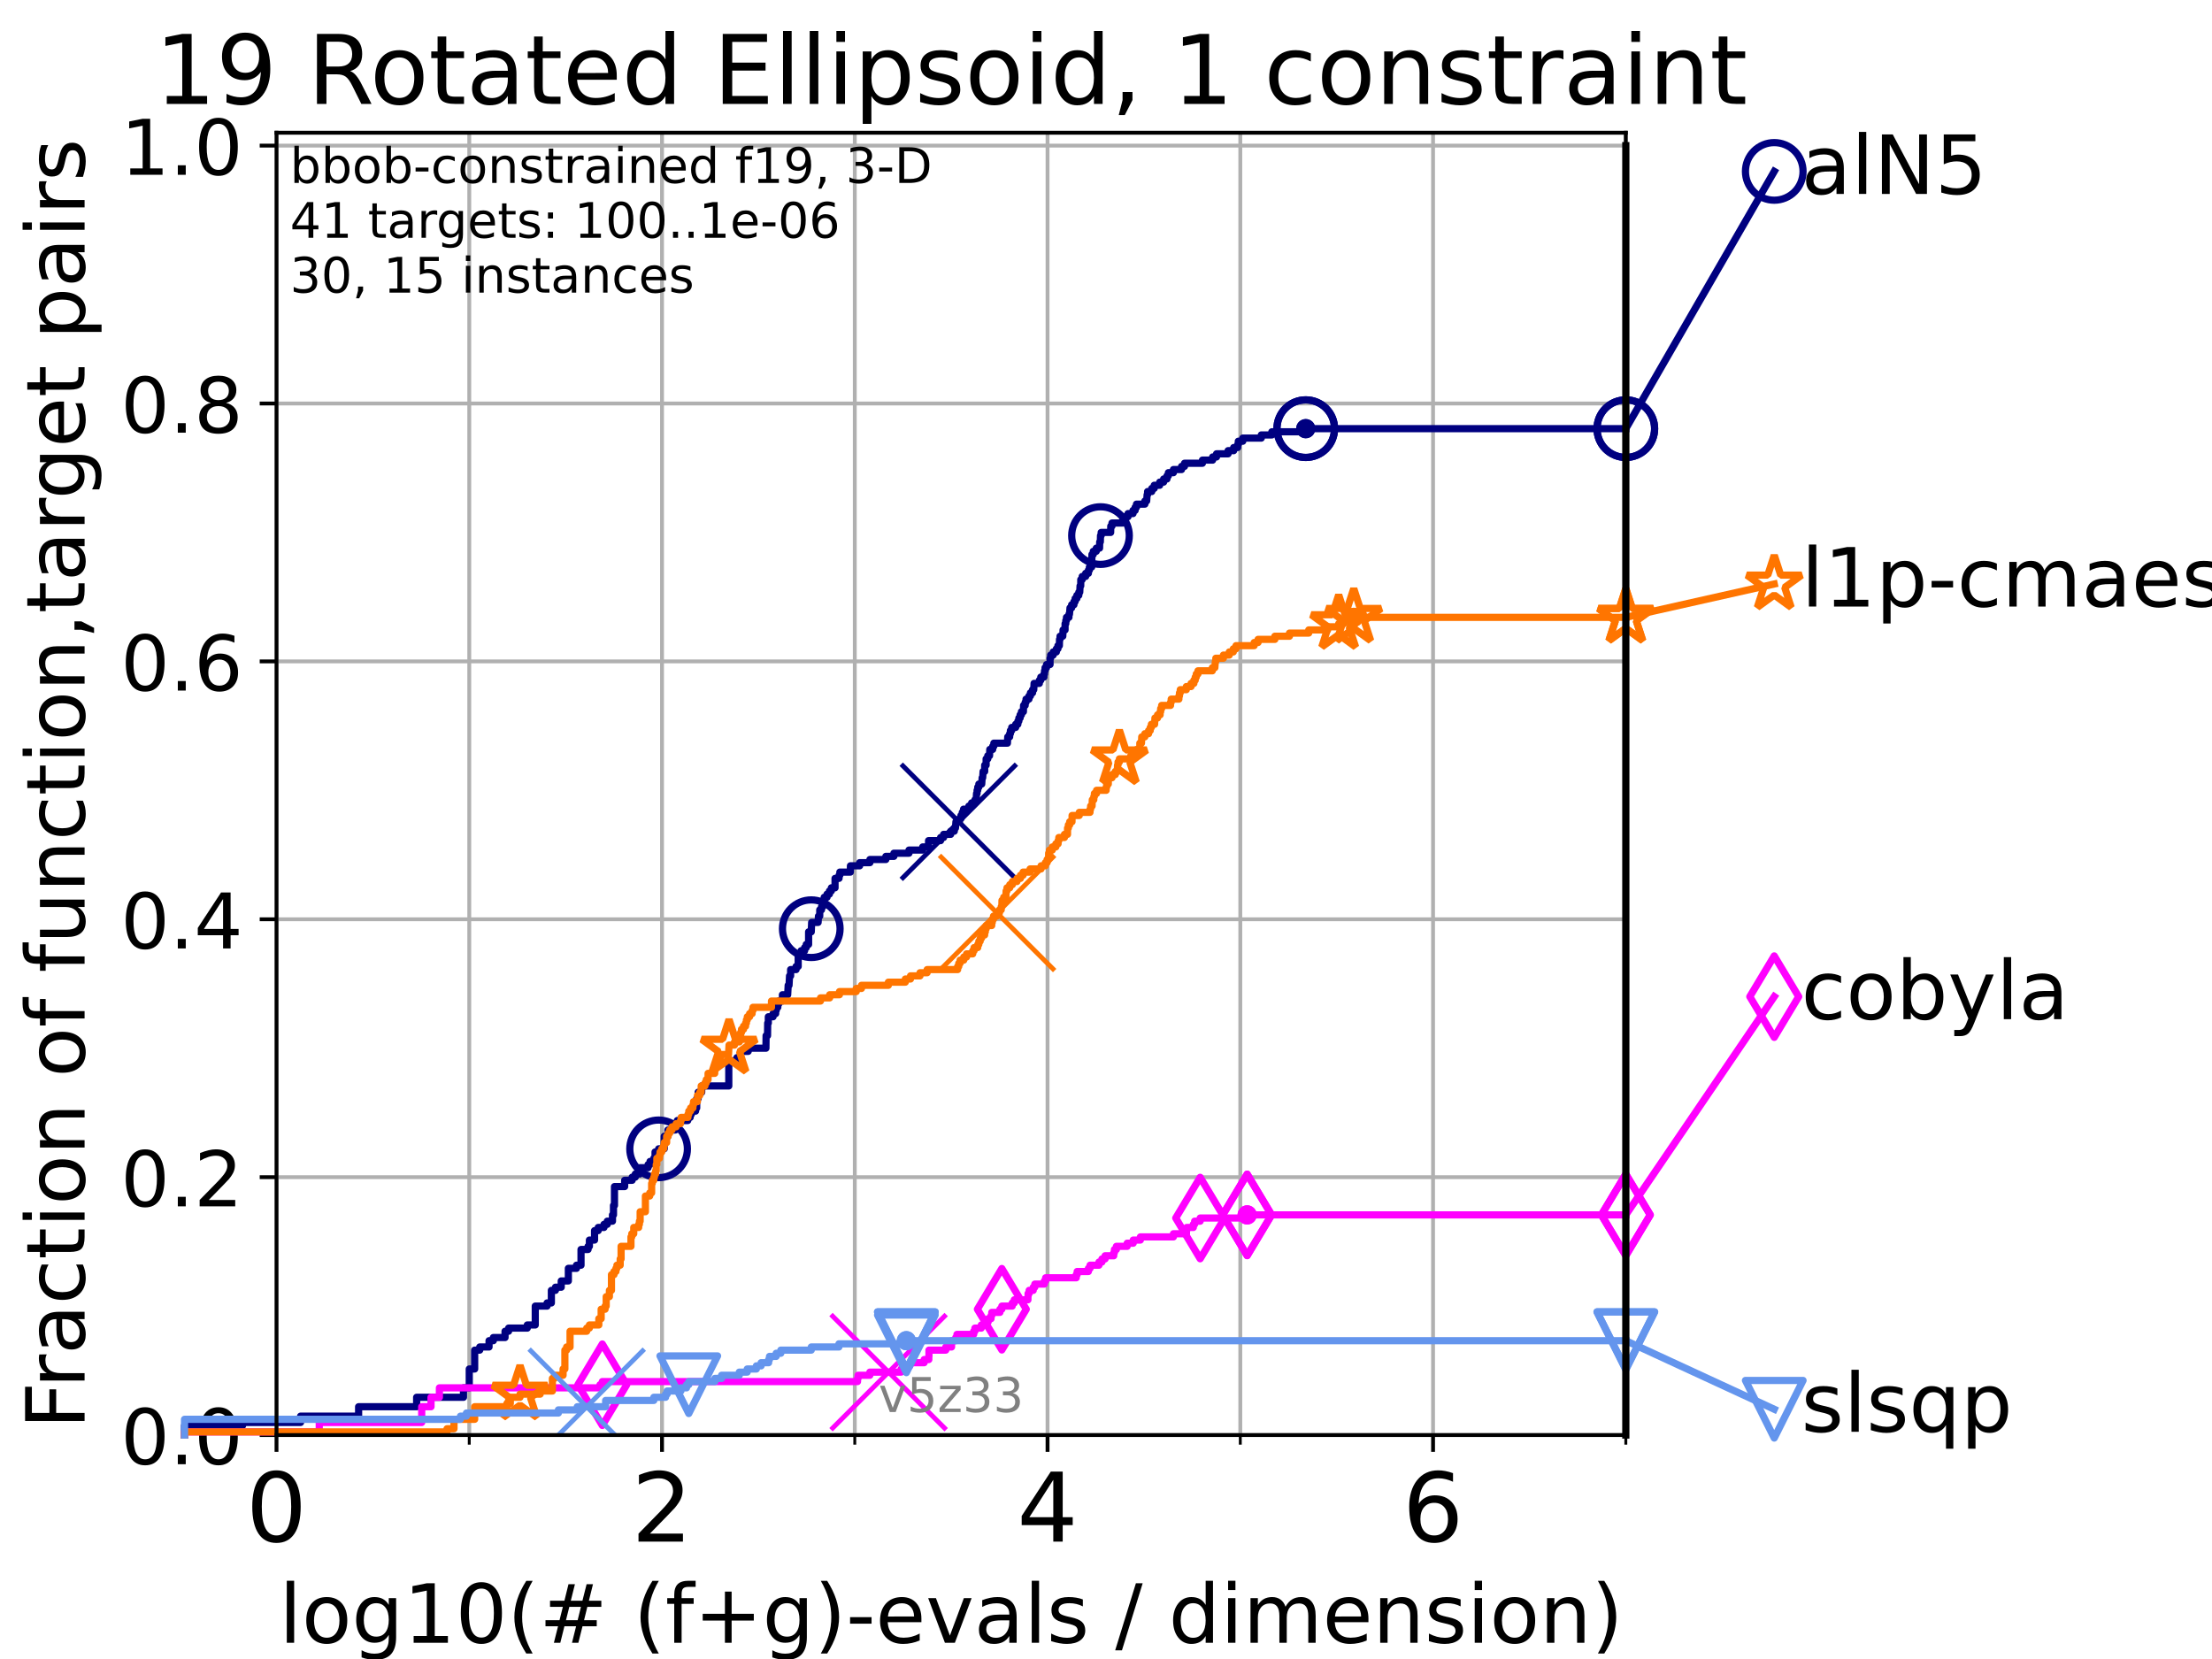 <?xml version="1.0" encoding="utf-8" standalone="no"?>
<!DOCTYPE svg PUBLIC "-//W3C//DTD SVG 1.1//EN"
  "http://www.w3.org/Graphics/SVG/1.1/DTD/svg11.dtd">
<!-- Created with matplotlib (https://matplotlib.org/) -->
<svg height="345.6pt" version="1.1" viewBox="0 0 460.8 345.6" width="460.8pt" xmlns="http://www.w3.org/2000/svg" xmlns:xlink="http://www.w3.org/1999/xlink">
 <defs>
  <style type="text/css">*{stroke-linecap:butt;stroke-linejoin:round;}</style>
 </defs>
 <g id="figure_1">
  <g id="patch_1">
   <path d="M 0 345.6 
L 460.8 345.6 
L 460.8 0 
L 0 0 
z
" style="fill:#ffffff;"/>
  </g>
  <g id="axes_1">
   <g id="patch_2">
    <path d="M 57.6 298.944 
L 338.688 298.944 
L 338.688 27.648 
L 57.6 27.648 
z
" style="fill:#ffffff;"/>
   </g>
   <g id="matplotlib.axis_1">
    <g id="xtick_1">
     <g id="line2d_1">
      <path clip-path="url(#p72cf85c18d)" d="M 57.6 298.944 
L 57.6 27.648 
" style="fill:none;stroke:#b0b0b0;stroke-linecap:square;stroke-width:0.8;"/>
     </g>
     <g id="line2d_2">
      <defs>
       <path d="M 0 0 
L 0 3.5 
" id="m4f1d16566a" style="stroke:#000000;stroke-width:0.8;"/>
      </defs>
      <g>
       <use style="stroke:#000000;stroke-width:0.8;" x="57.6" xlink:href="#m4f1d16566a" y="298.944"/>
      </g>
     </g>
     <g id="text_1">
      <!-- 0 -->
      <g transform="translate(51.237 321.141)scale(0.2 -0.2)">
       <defs>
        <path d="M 31.781 66.406 
Q 24.172 66.406 20.328 58.906 
Q 16.5 51.422 16.5 36.375 
Q 16.5 21.391 20.328 13.891 
Q 24.172 6.391 31.781 6.391 
Q 39.453 6.391 43.281 13.891 
Q 47.125 21.391 47.125 36.375 
Q 47.125 51.422 43.281 58.906 
Q 39.453 66.406 31.781 66.406 
z
M 31.781 74.219 
Q 44.047 74.219 50.516 64.516 
Q 56.984 54.828 56.984 36.375 
Q 56.984 17.969 50.516 8.266 
Q 44.047 -1.422 31.781 -1.422 
Q 19.531 -1.422 13.062 8.266 
Q 6.594 17.969 6.594 36.375 
Q 6.594 54.828 13.062 64.516 
Q 19.531 74.219 31.781 74.219 
z
" id="DejaVuSans-48"/>
       </defs>
       <use xlink:href="#DejaVuSans-48"/>
      </g>
     </g>
    </g>
    <g id="xtick_2">
     <g id="line2d_3">
      <path clip-path="url(#p72cf85c18d)" d="M 137.911 298.944 
L 137.911 27.648 
" style="fill:none;stroke:#b0b0b0;stroke-linecap:square;stroke-width:0.8;"/>
     </g>
     <g id="line2d_4">
      <g>
       <use style="stroke:#000000;stroke-width:0.8;" x="137.911" xlink:href="#m4f1d16566a" y="298.944"/>
      </g>
     </g>
     <g id="text_2">
      <!-- 2 -->
      <g transform="translate(131.548 321.141)scale(0.2 -0.2)">
       <defs>
        <path d="M 19.188 8.297 
L 53.609 8.297 
L 53.609 0 
L 7.328 0 
L 7.328 8.297 
Q 12.938 14.109 22.625 23.891 
Q 32.328 33.688 34.812 36.531 
Q 39.547 41.844 41.422 45.531 
Q 43.312 49.219 43.312 52.781 
Q 43.312 58.594 39.234 62.25 
Q 35.156 65.922 28.609 65.922 
Q 23.969 65.922 18.812 64.312 
Q 13.672 62.703 7.812 59.422 
L 7.812 69.391 
Q 13.766 71.781 18.938 73 
Q 24.125 74.219 28.422 74.219 
Q 39.75 74.219 46.484 68.547 
Q 53.219 62.891 53.219 53.422 
Q 53.219 48.922 51.531 44.891 
Q 49.859 40.875 45.406 35.406 
Q 44.188 33.984 37.641 27.219 
Q 31.109 20.453 19.188 8.297 
z
" id="DejaVuSans-50"/>
       </defs>
       <use xlink:href="#DejaVuSans-50"/>
      </g>
     </g>
    </g>
    <g id="xtick_3">
     <g id="line2d_5">
      <path clip-path="url(#p72cf85c18d)" d="M 218.222 298.944 
L 218.222 27.648 
" style="fill:none;stroke:#b0b0b0;stroke-linecap:square;stroke-width:0.8;"/>
     </g>
     <g id="line2d_6">
      <g>
       <use style="stroke:#000000;stroke-width:0.8;" x="218.222" xlink:href="#m4f1d16566a" y="298.944"/>
      </g>
     </g>
     <g id="text_3">
      <!-- 4 -->
      <g transform="translate(211.859 321.141)scale(0.2 -0.2)">
       <defs>
        <path d="M 37.797 64.312 
L 12.891 25.391 
L 37.797 25.391 
z
M 35.203 72.906 
L 47.609 72.906 
L 47.609 25.391 
L 58.016 25.391 
L 58.016 17.188 
L 47.609 17.188 
L 47.609 0 
L 37.797 0 
L 37.797 17.188 
L 4.891 17.188 
L 4.891 26.703 
z
" id="DejaVuSans-52"/>
       </defs>
       <use xlink:href="#DejaVuSans-52"/>
      </g>
     </g>
    </g>
    <g id="xtick_4">
     <g id="line2d_7">
      <path clip-path="url(#p72cf85c18d)" d="M 298.533 298.944 
L 298.533 27.648 
" style="fill:none;stroke:#b0b0b0;stroke-linecap:square;stroke-width:0.8;"/>
     </g>
     <g id="line2d_8">
      <g>
       <use style="stroke:#000000;stroke-width:0.8;" x="298.533" xlink:href="#m4f1d16566a" y="298.944"/>
      </g>
     </g>
     <g id="text_4">
      <!-- 6 -->
      <g transform="translate(292.17 321.141)scale(0.2 -0.2)">
       <defs>
        <path d="M 33.016 40.375 
Q 26.375 40.375 22.484 35.828 
Q 18.609 31.297 18.609 23.391 
Q 18.609 15.531 22.484 10.953 
Q 26.375 6.391 33.016 6.391 
Q 39.656 6.391 43.531 10.953 
Q 47.406 15.531 47.406 23.391 
Q 47.406 31.297 43.531 35.828 
Q 39.656 40.375 33.016 40.375 
z
M 52.594 71.297 
L 52.594 62.312 
Q 48.875 64.062 45.094 64.984 
Q 41.312 65.922 37.594 65.922 
Q 27.828 65.922 22.672 59.328 
Q 17.531 52.734 16.797 39.406 
Q 19.672 43.656 24.016 45.922 
Q 28.375 48.188 33.594 48.188 
Q 44.578 48.188 50.953 41.516 
Q 57.328 34.859 57.328 23.391 
Q 57.328 12.156 50.688 5.359 
Q 44.047 -1.422 33.016 -1.422 
Q 20.359 -1.422 13.672 8.266 
Q 6.984 17.969 6.984 36.375 
Q 6.984 53.656 15.188 63.938 
Q 23.391 74.219 37.203 74.219 
Q 40.922 74.219 44.703 73.484 
Q 48.484 72.75 52.594 71.297 
z
" id="DejaVuSans-54"/>
       </defs>
       <use xlink:href="#DejaVuSans-54"/>
      </g>
     </g>
    </g>
    <g id="xtick_5">
     <g id="line2d_9">
      <path clip-path="url(#p72cf85c18d)" d="M 97.755 298.944 
L 97.755 27.648 
" style="fill:none;stroke:#b0b0b0;stroke-linecap:square;stroke-width:0.8;"/>
     </g>
     <g id="line2d_10">
      <defs>
       <path d="M 0 0 
L 0 2 
" id="mc7f1575628" style="stroke:#000000;stroke-width:0.6;"/>
      </defs>
      <g>
       <use style="stroke:#000000;stroke-width:0.6;" x="97.755" xlink:href="#mc7f1575628" y="298.944"/>
      </g>
     </g>
    </g>
    <g id="xtick_6">
     <g id="line2d_11">
      <path clip-path="url(#p72cf85c18d)" d="M 178.066 298.944 
L 178.066 27.648 
" style="fill:none;stroke:#b0b0b0;stroke-linecap:square;stroke-width:0.8;"/>
     </g>
     <g id="line2d_12">
      <g>
       <use style="stroke:#000000;stroke-width:0.6;" x="178.066" xlink:href="#mc7f1575628" y="298.944"/>
      </g>
     </g>
    </g>
    <g id="xtick_7">
     <g id="line2d_13">
      <path clip-path="url(#p72cf85c18d)" d="M 258.377 298.944 
L 258.377 27.648 
" style="fill:none;stroke:#b0b0b0;stroke-linecap:square;stroke-width:0.8;"/>
     </g>
     <g id="line2d_14">
      <g>
       <use style="stroke:#000000;stroke-width:0.6;" x="258.377" xlink:href="#mc7f1575628" y="298.944"/>
      </g>
     </g>
    </g>
    <g id="xtick_8">
     <g id="line2d_15">
      <path clip-path="url(#p72cf85c18d)" d="M 338.688 298.944 
L 338.688 27.648 
" style="fill:none;stroke:#b0b0b0;stroke-linecap:square;stroke-width:0.8;"/>
     </g>
     <g id="line2d_16">
      <g>
       <use style="stroke:#000000;stroke-width:0.6;" x="338.688" xlink:href="#mc7f1575628" y="298.944"/>
      </g>
     </g>
    </g>
    <g id="text_5">
     <!-- log10(# (f+g)-evals / dimension) -->
     <g transform="translate(58.145 342.218)scale(0.17 -0.17)">
      <defs>
       <path d="M 9.422 75.984 
L 18.406 75.984 
L 18.406 0 
L 9.422 0 
z
" id="DejaVuSans-108"/>
       <path d="M 30.609 48.391 
Q 23.391 48.391 19.188 42.75 
Q 14.984 37.109 14.984 27.297 
Q 14.984 17.484 19.156 11.844 
Q 23.344 6.203 30.609 6.203 
Q 37.797 6.203 41.984 11.859 
Q 46.188 17.531 46.188 27.297 
Q 46.188 37.016 41.984 42.703 
Q 37.797 48.391 30.609 48.391 
z
M 30.609 56 
Q 42.328 56 49.016 48.375 
Q 55.719 40.766 55.719 27.297 
Q 55.719 13.875 49.016 6.219 
Q 42.328 -1.422 30.609 -1.422 
Q 18.844 -1.422 12.172 6.219 
Q 5.516 13.875 5.516 27.297 
Q 5.516 40.766 12.172 48.375 
Q 18.844 56 30.609 56 
z
" id="DejaVuSans-111"/>
       <path d="M 45.406 27.984 
Q 45.406 37.75 41.375 43.109 
Q 37.359 48.484 30.078 48.484 
Q 22.859 48.484 18.828 43.109 
Q 14.797 37.75 14.797 27.984 
Q 14.797 18.266 18.828 12.891 
Q 22.859 7.516 30.078 7.516 
Q 37.359 7.516 41.375 12.891 
Q 45.406 18.266 45.406 27.984 
z
M 54.391 6.781 
Q 54.391 -7.172 48.188 -13.984 
Q 42 -20.797 29.203 -20.797 
Q 24.469 -20.797 20.266 -20.094 
Q 16.062 -19.391 12.109 -17.922 
L 12.109 -9.188 
Q 16.062 -11.328 19.922 -12.344 
Q 23.781 -13.375 27.781 -13.375 
Q 36.625 -13.375 41.016 -8.766 
Q 45.406 -4.156 45.406 5.172 
L 45.406 9.625 
Q 42.625 4.781 38.281 2.391 
Q 33.938 0 27.875 0 
Q 17.828 0 11.672 7.656 
Q 5.516 15.328 5.516 27.984 
Q 5.516 40.672 11.672 48.328 
Q 17.828 56 27.875 56 
Q 33.938 56 38.281 53.609 
Q 42.625 51.219 45.406 46.391 
L 45.406 54.688 
L 54.391 54.688 
z
" id="DejaVuSans-103"/>
       <path d="M 12.406 8.297 
L 28.516 8.297 
L 28.516 63.922 
L 10.984 60.406 
L 10.984 69.391 
L 28.422 72.906 
L 38.281 72.906 
L 38.281 8.297 
L 54.391 8.297 
L 54.391 0 
L 12.406 0 
z
" id="DejaVuSans-49"/>
       <path d="M 31 75.875 
Q 24.469 64.656 21.281 53.656 
Q 18.109 42.672 18.109 31.391 
Q 18.109 20.125 21.312 9.062 
Q 24.516 -2 31 -13.188 
L 23.188 -13.188 
Q 15.875 -1.703 12.234 9.375 
Q 8.594 20.453 8.594 31.391 
Q 8.594 42.281 12.203 53.312 
Q 15.828 64.359 23.188 75.875 
z
" id="DejaVuSans-40"/>
       <path d="M 51.125 44 
L 36.922 44 
L 32.812 27.688 
L 47.125 27.688 
z
M 43.797 71.781 
L 38.719 51.516 
L 52.984 51.516 
L 58.109 71.781 
L 65.922 71.781 
L 60.891 51.516 
L 76.125 51.516 
L 76.125 44 
L 58.984 44 
L 54.984 27.688 
L 70.516 27.688 
L 70.516 20.219 
L 53.078 20.219 
L 48 0 
L 40.188 0 
L 45.219 20.219 
L 30.906 20.219 
L 25.875 0 
L 18.016 0 
L 23.094 20.219 
L 7.719 20.219 
L 7.719 27.688 
L 24.906 27.688 
L 29 44 
L 13.281 44 
L 13.281 51.516 
L 30.906 51.516 
L 35.891 71.781 
z
" id="DejaVuSans-35"/>
       <path id="DejaVuSans-32"/>
       <path d="M 37.109 75.984 
L 37.109 68.5 
L 28.516 68.5 
Q 23.688 68.5 21.797 66.547 
Q 19.922 64.594 19.922 59.516 
L 19.922 54.688 
L 34.719 54.688 
L 34.719 47.703 
L 19.922 47.703 
L 19.922 0 
L 10.891 0 
L 10.891 47.703 
L 2.297 47.703 
L 2.297 54.688 
L 10.891 54.688 
L 10.891 58.5 
Q 10.891 67.625 15.141 71.797 
Q 19.391 75.984 28.609 75.984 
z
" id="DejaVuSans-102"/>
       <path d="M 46 62.703 
L 46 35.5 
L 73.188 35.5 
L 73.188 27.203 
L 46 27.203 
L 46 0 
L 37.797 0 
L 37.797 27.203 
L 10.594 27.203 
L 10.594 35.5 
L 37.797 35.5 
L 37.797 62.703 
z
" id="DejaVuSans-43"/>
       <path d="M 8.016 75.875 
L 15.828 75.875 
Q 23.141 64.359 26.781 53.312 
Q 30.422 42.281 30.422 31.391 
Q 30.422 20.453 26.781 9.375 
Q 23.141 -1.703 15.828 -13.188 
L 8.016 -13.188 
Q 14.5 -2 17.703 9.062 
Q 20.906 20.125 20.906 31.391 
Q 20.906 42.672 17.703 53.656 
Q 14.5 64.656 8.016 75.875 
z
" id="DejaVuSans-41"/>
       <path d="M 4.891 31.391 
L 31.203 31.391 
L 31.203 23.391 
L 4.891 23.391 
z
" id="DejaVuSans-45"/>
       <path d="M 56.203 29.594 
L 56.203 25.203 
L 14.891 25.203 
Q 15.484 15.922 20.484 11.062 
Q 25.484 6.203 34.422 6.203 
Q 39.594 6.203 44.453 7.469 
Q 49.312 8.734 54.109 11.281 
L 54.109 2.781 
Q 49.266 0.734 44.188 -0.344 
Q 39.109 -1.422 33.891 -1.422 
Q 20.797 -1.422 13.156 6.188 
Q 5.516 13.812 5.516 26.812 
Q 5.516 40.234 12.766 48.109 
Q 20.016 56 32.328 56 
Q 43.359 56 49.781 48.891 
Q 56.203 41.797 56.203 29.594 
z
M 47.219 32.234 
Q 47.125 39.594 43.094 43.984 
Q 39.062 48.391 32.422 48.391 
Q 24.906 48.391 20.391 44.141 
Q 15.875 39.891 15.188 32.172 
z
" id="DejaVuSans-101"/>
       <path d="M 2.984 54.688 
L 12.5 54.688 
L 29.594 8.797 
L 46.688 54.688 
L 56.203 54.688 
L 35.688 0 
L 23.484 0 
z
" id="DejaVuSans-118"/>
       <path d="M 34.281 27.484 
Q 23.391 27.484 19.188 25 
Q 14.984 22.516 14.984 16.5 
Q 14.984 11.719 18.141 8.906 
Q 21.297 6.109 26.703 6.109 
Q 34.188 6.109 38.703 11.406 
Q 43.219 16.703 43.219 25.484 
L 43.219 27.484 
z
M 52.203 31.203 
L 52.203 0 
L 43.219 0 
L 43.219 8.297 
Q 40.141 3.328 35.547 0.953 
Q 30.953 -1.422 24.312 -1.422 
Q 15.922 -1.422 10.953 3.297 
Q 6 8.016 6 15.922 
Q 6 25.141 12.172 29.828 
Q 18.359 34.516 30.609 34.516 
L 43.219 34.516 
L 43.219 35.406 
Q 43.219 41.609 39.141 45 
Q 35.062 48.391 27.688 48.391 
Q 23 48.391 18.547 47.266 
Q 14.109 46.141 10.016 43.891 
L 10.016 52.203 
Q 14.938 54.109 19.578 55.047 
Q 24.219 56 28.609 56 
Q 40.484 56 46.344 49.844 
Q 52.203 43.703 52.203 31.203 
z
" id="DejaVuSans-97"/>
       <path d="M 44.281 53.078 
L 44.281 44.578 
Q 40.484 46.531 36.375 47.5 
Q 32.281 48.484 27.875 48.484 
Q 21.188 48.484 17.844 46.438 
Q 14.5 44.391 14.5 40.281 
Q 14.5 37.156 16.891 35.375 
Q 19.281 33.594 26.516 31.984 
L 29.594 31.297 
Q 39.156 29.25 43.188 25.516 
Q 47.219 21.781 47.219 15.094 
Q 47.219 7.469 41.188 3.016 
Q 35.156 -1.422 24.609 -1.422 
Q 20.219 -1.422 15.453 -0.562 
Q 10.688 0.297 5.422 2 
L 5.422 11.281 
Q 10.406 8.688 15.234 7.391 
Q 20.062 6.109 24.812 6.109 
Q 31.156 6.109 34.562 8.281 
Q 37.984 10.453 37.984 14.406 
Q 37.984 18.062 35.516 20.016 
Q 33.062 21.969 24.703 23.781 
L 21.578 24.516 
Q 13.234 26.266 9.516 29.906 
Q 5.812 33.547 5.812 39.891 
Q 5.812 47.609 11.281 51.797 
Q 16.75 56 26.812 56 
Q 31.781 56 36.172 55.266 
Q 40.578 54.547 44.281 53.078 
z
" id="DejaVuSans-115"/>
       <path d="M 25.391 72.906 
L 33.688 72.906 
L 8.297 -9.281 
L 0 -9.281 
z
" id="DejaVuSans-47"/>
       <path d="M 45.406 46.391 
L 45.406 75.984 
L 54.391 75.984 
L 54.391 0 
L 45.406 0 
L 45.406 8.203 
Q 42.578 3.328 38.25 0.953 
Q 33.938 -1.422 27.875 -1.422 
Q 17.969 -1.422 11.734 6.484 
Q 5.516 14.406 5.516 27.297 
Q 5.516 40.188 11.734 48.094 
Q 17.969 56 27.875 56 
Q 33.938 56 38.25 53.625 
Q 42.578 51.266 45.406 46.391 
z
M 14.797 27.297 
Q 14.797 17.391 18.875 11.75 
Q 22.953 6.109 30.078 6.109 
Q 37.203 6.109 41.297 11.75 
Q 45.406 17.391 45.406 27.297 
Q 45.406 37.203 41.297 42.844 
Q 37.203 48.484 30.078 48.484 
Q 22.953 48.484 18.875 42.844 
Q 14.797 37.203 14.797 27.297 
z
" id="DejaVuSans-100"/>
       <path d="M 9.422 54.688 
L 18.406 54.688 
L 18.406 0 
L 9.422 0 
z
M 9.422 75.984 
L 18.406 75.984 
L 18.406 64.594 
L 9.422 64.594 
z
" id="DejaVuSans-105"/>
       <path d="M 52 44.188 
Q 55.375 50.25 60.062 53.125 
Q 64.75 56 71.094 56 
Q 79.641 56 84.281 50.016 
Q 88.922 44.047 88.922 33.016 
L 88.922 0 
L 79.891 0 
L 79.891 32.719 
Q 79.891 40.578 77.094 44.375 
Q 74.312 48.188 68.609 48.188 
Q 61.625 48.188 57.562 43.547 
Q 53.516 38.922 53.516 30.906 
L 53.516 0 
L 44.484 0 
L 44.484 32.719 
Q 44.484 40.625 41.703 44.406 
Q 38.922 48.188 33.109 48.188 
Q 26.219 48.188 22.156 43.531 
Q 18.109 38.875 18.109 30.906 
L 18.109 0 
L 9.078 0 
L 9.078 54.688 
L 18.109 54.688 
L 18.109 46.188 
Q 21.188 51.219 25.484 53.609 
Q 29.781 56 35.688 56 
Q 41.656 56 45.828 52.969 
Q 50 49.953 52 44.188 
z
" id="DejaVuSans-109"/>
       <path d="M 54.891 33.016 
L 54.891 0 
L 45.906 0 
L 45.906 32.719 
Q 45.906 40.484 42.875 44.328 
Q 39.844 48.188 33.797 48.188 
Q 26.516 48.188 22.312 43.547 
Q 18.109 38.922 18.109 30.906 
L 18.109 0 
L 9.078 0 
L 9.078 54.688 
L 18.109 54.688 
L 18.109 46.188 
Q 21.344 51.125 25.703 53.562 
Q 30.078 56 35.797 56 
Q 45.219 56 50.047 50.172 
Q 54.891 44.344 54.891 33.016 
z
" id="DejaVuSans-110"/>
      </defs>
      <use xlink:href="#DejaVuSans-108"/>
      <use x="27.783" xlink:href="#DejaVuSans-111"/>
      <use x="88.965" xlink:href="#DejaVuSans-103"/>
      <use x="152.441" xlink:href="#DejaVuSans-49"/>
      <use x="216.064" xlink:href="#DejaVuSans-48"/>
      <use x="279.688" xlink:href="#DejaVuSans-40"/>
      <use x="318.701" xlink:href="#DejaVuSans-35"/>
      <use x="402.49" xlink:href="#DejaVuSans-32"/>
      <use x="434.277" xlink:href="#DejaVuSans-40"/>
      <use x="473.291" xlink:href="#DejaVuSans-102"/>
      <use x="508.496" xlink:href="#DejaVuSans-43"/>
      <use x="592.285" xlink:href="#DejaVuSans-103"/>
      <use x="655.762" xlink:href="#DejaVuSans-41"/>
      <use x="694.775" xlink:href="#DejaVuSans-45"/>
      <use x="730.859" xlink:href="#DejaVuSans-101"/>
      <use x="792.383" xlink:href="#DejaVuSans-118"/>
      <use x="851.562" xlink:href="#DejaVuSans-97"/>
      <use x="912.842" xlink:href="#DejaVuSans-108"/>
      <use x="940.625" xlink:href="#DejaVuSans-115"/>
      <use x="992.725" xlink:href="#DejaVuSans-32"/>
      <use x="1024.512" xlink:href="#DejaVuSans-47"/>
      <use x="1058.203" xlink:href="#DejaVuSans-32"/>
      <use x="1089.99" xlink:href="#DejaVuSans-100"/>
      <use x="1153.467" xlink:href="#DejaVuSans-105"/>
      <use x="1181.25" xlink:href="#DejaVuSans-109"/>
      <use x="1278.662" xlink:href="#DejaVuSans-101"/>
      <use x="1340.186" xlink:href="#DejaVuSans-110"/>
      <use x="1403.564" xlink:href="#DejaVuSans-115"/>
      <use x="1455.664" xlink:href="#DejaVuSans-105"/>
      <use x="1483.447" xlink:href="#DejaVuSans-111"/>
      <use x="1544.629" xlink:href="#DejaVuSans-110"/>
      <use x="1608.008" xlink:href="#DejaVuSans-41"/>
     </g>
    </g>
   </g>
   <g id="matplotlib.axis_2">
    <g id="ytick_1">
     <g id="line2d_17">
      <path clip-path="url(#p72cf85c18d)" d="M 57.6 298.944 
L 338.688 298.944 
" style="fill:none;stroke:#b0b0b0;stroke-linecap:square;stroke-width:0.8;"/>
     </g>
     <g id="line2d_18">
      <defs>
       <path d="M 0 0 
L -3.5 0 
" id="m81e3ac90cd" style="stroke:#000000;stroke-width:0.8;"/>
      </defs>
      <g>
       <use style="stroke:#000000;stroke-width:0.8;" x="57.6" xlink:href="#m81e3ac90cd" y="298.944"/>
      </g>
     </g>
     <g id="text_6">
      <!-- 0.0 -->
      <g transform="translate(25.155 305.023)scale(0.16 -0.16)">
       <defs>
        <path d="M 10.688 12.406 
L 21 12.406 
L 21 0 
L 10.688 0 
z
" id="DejaVuSans-46"/>
       </defs>
       <use xlink:href="#DejaVuSans-48"/>
       <use x="63.623" xlink:href="#DejaVuSans-46"/>
       <use x="95.41" xlink:href="#DejaVuSans-48"/>
      </g>
     </g>
    </g>
    <g id="ytick_2">
     <g id="line2d_19">
      <path clip-path="url(#p72cf85c18d)" d="M 57.6 245.222 
L 338.688 245.222 
" style="fill:none;stroke:#b0b0b0;stroke-linecap:square;stroke-width:0.8;"/>
     </g>
     <g id="line2d_20">
      <g>
       <use style="stroke:#000000;stroke-width:0.8;" x="57.6" xlink:href="#m81e3ac90cd" y="245.222"/>
      </g>
     </g>
     <g id="text_7">
      <!-- 0.2 -->
      <g transform="translate(25.155 251.301)scale(0.16 -0.16)">
       <use xlink:href="#DejaVuSans-48"/>
       <use x="63.623" xlink:href="#DejaVuSans-46"/>
       <use x="95.41" xlink:href="#DejaVuSans-50"/>
      </g>
     </g>
    </g>
    <g id="ytick_3">
     <g id="line2d_21">
      <path clip-path="url(#p72cf85c18d)" d="M 57.6 191.5 
L 338.688 191.5 
" style="fill:none;stroke:#b0b0b0;stroke-linecap:square;stroke-width:0.8;"/>
     </g>
     <g id="line2d_22">
      <g>
       <use style="stroke:#000000;stroke-width:0.8;" x="57.6" xlink:href="#m81e3ac90cd" y="191.5"/>
      </g>
     </g>
     <g id="text_8">
      <!-- 0.4 -->
      <g transform="translate(25.155 197.579)scale(0.16 -0.16)">
       <use xlink:href="#DejaVuSans-48"/>
       <use x="63.623" xlink:href="#DejaVuSans-46"/>
       <use x="95.41" xlink:href="#DejaVuSans-52"/>
      </g>
     </g>
    </g>
    <g id="ytick_4">
     <g id="line2d_23">
      <path clip-path="url(#p72cf85c18d)" d="M 57.6 137.778 
L 338.688 137.778 
" style="fill:none;stroke:#b0b0b0;stroke-linecap:square;stroke-width:0.8;"/>
     </g>
     <g id="line2d_24">
      <g>
       <use style="stroke:#000000;stroke-width:0.8;" x="57.6" xlink:href="#m81e3ac90cd" y="137.778"/>
      </g>
     </g>
     <g id="text_9">
      <!-- 0.6 -->
      <g transform="translate(25.155 143.857)scale(0.16 -0.16)">
       <use xlink:href="#DejaVuSans-48"/>
       <use x="63.623" xlink:href="#DejaVuSans-46"/>
       <use x="95.41" xlink:href="#DejaVuSans-54"/>
      </g>
     </g>
    </g>
    <g id="ytick_5">
     <g id="line2d_25">
      <path clip-path="url(#p72cf85c18d)" d="M 57.6 84.056 
L 338.688 84.056 
" style="fill:none;stroke:#b0b0b0;stroke-linecap:square;stroke-width:0.8;"/>
     </g>
     <g id="line2d_26">
      <g>
       <use style="stroke:#000000;stroke-width:0.8;" x="57.6" xlink:href="#m81e3ac90cd" y="84.056"/>
      </g>
     </g>
     <g id="text_10">
      <!-- 0.8 -->
      <g transform="translate(25.155 90.135)scale(0.16 -0.16)">
       <defs>
        <path d="M 31.781 34.625 
Q 24.75 34.625 20.719 30.859 
Q 16.703 27.094 16.703 20.516 
Q 16.703 13.922 20.719 10.156 
Q 24.75 6.391 31.781 6.391 
Q 38.812 6.391 42.859 10.172 
Q 46.922 13.969 46.922 20.516 
Q 46.922 27.094 42.891 30.859 
Q 38.875 34.625 31.781 34.625 
z
M 21.922 38.812 
Q 15.578 40.375 12.031 44.719 
Q 8.5 49.078 8.5 55.328 
Q 8.5 64.062 14.719 69.141 
Q 20.953 74.219 31.781 74.219 
Q 42.672 74.219 48.875 69.141 
Q 55.078 64.062 55.078 55.328 
Q 55.078 49.078 51.531 44.719 
Q 48 40.375 41.703 38.812 
Q 48.828 37.156 52.797 32.312 
Q 56.781 27.484 56.781 20.516 
Q 56.781 9.906 50.312 4.234 
Q 43.844 -1.422 31.781 -1.422 
Q 19.734 -1.422 13.25 4.234 
Q 6.781 9.906 6.781 20.516 
Q 6.781 27.484 10.781 32.312 
Q 14.797 37.156 21.922 38.812 
z
M 18.312 54.391 
Q 18.312 48.734 21.844 45.562 
Q 25.391 42.391 31.781 42.391 
Q 38.141 42.391 41.719 45.562 
Q 45.312 48.734 45.312 54.391 
Q 45.312 60.062 41.719 63.234 
Q 38.141 66.406 31.781 66.406 
Q 25.391 66.406 21.844 63.234 
Q 18.312 60.062 18.312 54.391 
z
" id="DejaVuSans-56"/>
       </defs>
       <use xlink:href="#DejaVuSans-48"/>
       <use x="63.623" xlink:href="#DejaVuSans-46"/>
       <use x="95.41" xlink:href="#DejaVuSans-56"/>
      </g>
     </g>
    </g>
    <g id="ytick_6">
     <g id="line2d_27">
      <path clip-path="url(#p72cf85c18d)" d="M 57.6 30.334 
L 338.688 30.334 
" style="fill:none;stroke:#b0b0b0;stroke-linecap:square;stroke-width:0.8;"/>
     </g>
     <g id="line2d_28">
      <g>
       <use style="stroke:#000000;stroke-width:0.8;" x="57.6" xlink:href="#m81e3ac90cd" y="30.334"/>
      </g>
     </g>
     <g id="text_11">
      <!-- 1.0 -->
      <g transform="translate(25.155 36.413)scale(0.16 -0.16)">
       <use xlink:href="#DejaVuSans-49"/>
       <use x="63.623" xlink:href="#DejaVuSans-46"/>
       <use x="95.41" xlink:href="#DejaVuSans-48"/>
      </g>
     </g>
    </g>
    <g id="text_12">
     <!-- Fraction of function,target pairs -->
     <g transform="translate(17.62 297.681)rotate(-90)scale(0.17 -0.17)">
      <defs>
       <path d="M 9.812 72.906 
L 51.703 72.906 
L 51.703 64.594 
L 19.672 64.594 
L 19.672 43.109 
L 48.578 43.109 
L 48.578 34.812 
L 19.672 34.812 
L 19.672 0 
L 9.812 0 
z
" id="DejaVuSans-70"/>
       <path d="M 41.109 46.297 
Q 39.594 47.172 37.812 47.578 
Q 36.031 48 33.891 48 
Q 26.266 48 22.188 43.047 
Q 18.109 38.094 18.109 28.812 
L 18.109 0 
L 9.078 0 
L 9.078 54.688 
L 18.109 54.688 
L 18.109 46.188 
Q 20.953 51.172 25.484 53.578 
Q 30.031 56 36.531 56 
Q 37.453 56 38.578 55.875 
Q 39.703 55.766 41.062 55.516 
z
" id="DejaVuSans-114"/>
       <path d="M 48.781 52.594 
L 48.781 44.188 
Q 44.969 46.297 41.141 47.344 
Q 37.312 48.391 33.406 48.391 
Q 24.656 48.391 19.812 42.844 
Q 14.984 37.312 14.984 27.297 
Q 14.984 17.281 19.812 11.734 
Q 24.656 6.203 33.406 6.203 
Q 37.312 6.203 41.141 7.25 
Q 44.969 8.297 48.781 10.406 
L 48.781 2.094 
Q 45.016 0.344 40.984 -0.531 
Q 36.969 -1.422 32.422 -1.422 
Q 20.062 -1.422 12.781 6.344 
Q 5.516 14.109 5.516 27.297 
Q 5.516 40.672 12.859 48.328 
Q 20.219 56 33.016 56 
Q 37.156 56 41.109 55.141 
Q 45.062 54.297 48.781 52.594 
z
" id="DejaVuSans-99"/>
       <path d="M 18.312 70.219 
L 18.312 54.688 
L 36.812 54.688 
L 36.812 47.703 
L 18.312 47.703 
L 18.312 18.016 
Q 18.312 11.328 20.141 9.422 
Q 21.969 7.516 27.594 7.516 
L 36.812 7.516 
L 36.812 0 
L 27.594 0 
Q 17.188 0 13.234 3.875 
Q 9.281 7.766 9.281 18.016 
L 9.281 47.703 
L 2.688 47.703 
L 2.688 54.688 
L 9.281 54.688 
L 9.281 70.219 
z
" id="DejaVuSans-116"/>
       <path d="M 8.5 21.578 
L 8.5 54.688 
L 17.484 54.688 
L 17.484 21.922 
Q 17.484 14.156 20.5 10.266 
Q 23.531 6.391 29.594 6.391 
Q 36.859 6.391 41.078 11.031 
Q 45.312 15.672 45.312 23.688 
L 45.312 54.688 
L 54.297 54.688 
L 54.297 0 
L 45.312 0 
L 45.312 8.406 
Q 42.047 3.422 37.719 1 
Q 33.406 -1.422 27.688 -1.422 
Q 18.266 -1.422 13.375 4.438 
Q 8.5 10.297 8.5 21.578 
z
M 31.109 56 
z
" id="DejaVuSans-117"/>
       <path d="M 11.719 12.406 
L 22.016 12.406 
L 22.016 4 
L 14.016 -11.625 
L 7.719 -11.625 
L 11.719 4 
z
" id="DejaVuSans-44"/>
       <path d="M 18.109 8.203 
L 18.109 -20.797 
L 9.078 -20.797 
L 9.078 54.688 
L 18.109 54.688 
L 18.109 46.391 
Q 20.953 51.266 25.266 53.625 
Q 29.594 56 35.594 56 
Q 45.562 56 51.781 48.094 
Q 58.016 40.188 58.016 27.297 
Q 58.016 14.406 51.781 6.484 
Q 45.562 -1.422 35.594 -1.422 
Q 29.594 -1.422 25.266 0.953 
Q 20.953 3.328 18.109 8.203 
z
M 48.688 27.297 
Q 48.688 37.203 44.609 42.844 
Q 40.531 48.484 33.406 48.484 
Q 26.266 48.484 22.188 42.844 
Q 18.109 37.203 18.109 27.297 
Q 18.109 17.391 22.188 11.75 
Q 26.266 6.109 33.406 6.109 
Q 40.531 6.109 44.609 11.75 
Q 48.688 17.391 48.688 27.297 
z
" id="DejaVuSans-112"/>
      </defs>
      <use xlink:href="#DejaVuSans-70"/>
      <use x="50.27" xlink:href="#DejaVuSans-114"/>
      <use x="91.383" xlink:href="#DejaVuSans-97"/>
      <use x="152.662" xlink:href="#DejaVuSans-99"/>
      <use x="207.643" xlink:href="#DejaVuSans-116"/>
      <use x="246.852" xlink:href="#DejaVuSans-105"/>
      <use x="274.635" xlink:href="#DejaVuSans-111"/>
      <use x="335.816" xlink:href="#DejaVuSans-110"/>
      <use x="399.195" xlink:href="#DejaVuSans-32"/>
      <use x="430.982" xlink:href="#DejaVuSans-111"/>
      <use x="492.164" xlink:href="#DejaVuSans-102"/>
      <use x="527.369" xlink:href="#DejaVuSans-32"/>
      <use x="559.156" xlink:href="#DejaVuSans-102"/>
      <use x="594.361" xlink:href="#DejaVuSans-117"/>
      <use x="657.74" xlink:href="#DejaVuSans-110"/>
      <use x="721.119" xlink:href="#DejaVuSans-99"/>
      <use x="776.1" xlink:href="#DejaVuSans-116"/>
      <use x="815.309" xlink:href="#DejaVuSans-105"/>
      <use x="843.092" xlink:href="#DejaVuSans-111"/>
      <use x="904.273" xlink:href="#DejaVuSans-110"/>
      <use x="967.652" xlink:href="#DejaVuSans-44"/>
      <use x="999.439" xlink:href="#DejaVuSans-116"/>
      <use x="1038.648" xlink:href="#DejaVuSans-97"/>
      <use x="1099.928" xlink:href="#DejaVuSans-114"/>
      <use x="1139.291" xlink:href="#DejaVuSans-103"/>
      <use x="1202.768" xlink:href="#DejaVuSans-101"/>
      <use x="1264.291" xlink:href="#DejaVuSans-116"/>
      <use x="1303.5" xlink:href="#DejaVuSans-32"/>
      <use x="1335.287" xlink:href="#DejaVuSans-112"/>
      <use x="1398.764" xlink:href="#DejaVuSans-97"/>
      <use x="1460.043" xlink:href="#DejaVuSans-105"/>
      <use x="1487.826" xlink:href="#DejaVuSans-114"/>
      <use x="1528.939" xlink:href="#DejaVuSans-115"/>
     </g>
    </g>
   </g>
   <g id="line2d_29">
    <defs>
     <path d="M 0 1.5 
C 0.398 1.5 0.779 1.342 1.061 1.061 
C 1.342 0.779 1.5 0.398 1.5 0 
C 1.5 -0.398 1.342 -0.779 1.061 -1.061 
C 0.779 -1.342 0.398 -1.5 0 -1.5 
C -0.398 -1.5 -0.779 -1.342 -1.061 -1.061 
C -1.342 -0.779 -1.5 -0.398 -1.5 0 
C -1.5 0.398 -1.342 0.779 -1.061 1.061 
C -0.779 1.342 -0.398 1.5 0 1.5 
z
" id="m514ccf78ee" style="stroke:#000080;"/>
    </defs>
    <g>
     <use style="fill:#000080;stroke:#000080;" x="272.01" xlink:href="#m514ccf78ee" y="89.297"/>
     <use style="fill:#000080;stroke:#000080;" x="272.01" xlink:href="#m514ccf78ee" y="89.297"/>
    </g>
   </g>
   <g id="line2d_30">
    <path d="M 38.441 298.944 
L 38.441 296.979 
L 50.529 296.979 
L 50.529 296.323 
L 62.617 296.323 
L 62.617 295.013 
L 74.705 295.013 
L 74.705 293.048 
L 86.793 293.048 
L 86.793 291.082 
L 96.552 291.082 
L 96.552 289.117 
L 97.755 289.117 
L 97.755 285.186 
L 98.881 285.186 
L 98.881 281.255 
L 99.938 281.255 
L 99.938 280.6 
L 101.878 280.6 
L 101.878 279.29 
L 102.772 279.29 
L 102.772 278.634 
L 105.21 278.634 
L 105.21 277.324 
L 105.952 277.324 
L 105.952 276.669 
L 109.843 276.669 
L 109.843 276.014 
L 111.506 276.014 
L 111.506 272.083 
L 113.966 272.083 
L 113.966 271.428 
L 114.86 271.428 
L 114.86 268.807 
L 115.711 268.807 
L 115.711 268.152 
L 116.914 268.152 
L 116.914 266.842 
L 118.4 266.842 
L 118.4 264.221 
L 120.094 264.221 
L 120.094 263.566 
L 121.037 263.566 
L 121.037 260.29 
L 122.503 260.29 
L 122.503 259.635 
L 122.782 259.635 
L 122.782 258.325 
L 123.856 258.325 
L 123.856 256.36 
L 124.62 256.36 
L 124.62 255.704 
L 125.823 255.704 
L 125.823 255.049 
L 126.507 255.049 
L 126.507 254.394 
L 127.59 254.394 
L 127.59 253.084 
L 127.799 253.084 
L 127.799 251.118 
L 128.006 251.118 
L 128.006 247.187 
L 130.128 247.187 
L 130.128 245.877 
L 131.691 245.877 
L 131.691 245.222 
L 132.343 245.222 
L 132.343 244.567 
L 133.277 244.567 
L 133.277 243.257 
L 135.008 243.257 
L 135.008 242.601 
L 135.415 242.601 
L 135.415 241.946 
L 136.202 241.946 
L 136.202 241.291 
L 136.457 241.291 
L 136.457 239.981 
L 137.199 239.981 
L 137.199 239.326 
L 138.37 239.326 
L 138.37 236.705 
L 139.145 236.705 
L 139.145 235.395 
L 140.699 235.395 
L 140.797 234.085 
L 141.09 234.085 
L 141.09 233.429 
L 143.273 233.429 
L 143.273 232.774 
L 143.779 232.774 
L 143.779 232.119 
L 144.026 232.119 
L 144.026 231.464 
L 144.904 231.464 
L 144.904 230.809 
L 145.136 230.809 
L 145.136 228.843 
L 145.441 228.843 
L 145.441 227.533 
L 146.18 227.533 
L 146.18 226.223 
L 151.819 226.223 
L 151.819 220.982 
L 153.514 220.982 
L 153.514 220.326 
L 154.258 220.326 
L 154.258 219.016 
L 155.867 219.016 
L 155.867 218.361 
L 159.558 218.361 
L 159.591 215.74 
L 159.891 215.74 
L 159.923 213.12 
L 160.055 213.12 
L 160.055 211.81 
L 161.039 211.81 
L 161.039 211.154 
L 161.586 211.154 
L 161.586 210.499 
L 161.705 210.499 
L 161.705 209.844 
L 162.029 209.844 
L 162.029 209.189 
L 162.203 209.189 
L 162.203 208.534 
L 162.993 208.534 
L 162.993 207.224 
L 164.089 207.224 
L 164.192 205.258 
L 164.372 205.258 
L 164.474 203.293 
L 164.7 203.293 
L 164.7 201.982 
L 165.838 201.982 
L 165.838 201.327 
L 166.278 201.327 
L 166.278 198.707 
L 166.884 198.707 
L 166.884 198.052 
L 167.619 198.052 
L 167.619 197.396 
L 167.955 197.396 
L 167.955 196.741 
L 168.446 196.741 
L 168.446 194.121 
L 169.002 194.121 
L 169.08 192.155 
L 170.428 192.155 
L 170.5 190.845 
L 170.767 190.845 
L 170.767 189.535 
L 171.134 189.535 
L 171.134 188.879 
L 171.409 188.879 
L 171.426 187.569 
L 171.696 187.569 
L 171.696 186.914 
L 172.289 186.914 
L 172.289 186.259 
L 172.784 186.259 
L 172.784 185.604 
L 173.188 185.604 
L 173.188 184.949 
L 173.955 184.949 
L 173.955 182.983 
L 174.789 182.983 
L 174.789 182.328 
L 174.956 182.328 
L 174.956 181.673 
L 177.147 181.673 
L 177.16 180.363 
L 179.082 180.363 
L 179.082 179.707 
L 181.217 179.707 
L 181.217 179.052 
L 184.538 179.052 
L 184.538 178.397 
L 186.212 178.397 
L 186.212 177.742 
L 189.357 177.742 
L 189.357 177.087 
L 192.213 177.087 
L 192.213 176.432 
L 193.435 176.432 
L 193.435 175.121 
L 195.939 175.121 
L 195.939 174.466 
L 196.57 174.466 
L 196.57 173.811 
L 198.047 173.811 
L 198.047 173.156 
L 198.799 173.156 
L 198.799 172.501 
L 199.042 172.501 
L 199.136 171.191 
L 199.874 171.191 
L 199.874 170.535 
L 200.184 170.535 
L 200.184 169.88 
L 200.463 169.88 
L 200.463 169.225 
L 200.719 169.225 
L 200.719 168.57 
L 201.825 168.57 
L 201.825 167.915 
L 202.407 167.915 
L 202.407 167.26 
L 203.104 167.26 
L 203.104 166.604 
L 203.357 166.604 
L 203.43 165.294 
L 203.541 165.294 
L 203.541 164.639 
L 203.678 164.639 
L 203.678 163.984 
L 203.91 163.984 
L 203.91 163.329 
L 204.512 163.329 
L 204.596 162.018 
L 204.71 162.018 
L 204.795 160.708 
L 205.126 160.708 
L 205.126 159.398 
L 205.427 159.398 
L 205.427 158.088 
L 205.77 158.088 
L 205.77 157.432 
L 206.141 157.432 
L 206.189 156.122 
L 206.795 156.122 
L 206.795 155.467 
L 207.035 155.467 
L 207.035 154.812 
L 209.866 154.812 
L 209.932 153.502 
L 210.328 153.502 
L 210.328 152.846 
L 210.482 152.846 
L 210.482 152.191 
L 210.756 152.191 
L 210.756 151.536 
L 211.585 151.536 
L 211.585 150.881 
L 212.04 150.881 
L 212.04 150.226 
L 212.249 150.226 
L 212.249 149.571 
L 212.511 149.571 
L 212.511 148.916 
L 212.778 148.916 
L 212.778 148.26 
L 213.195 148.26 
L 213.225 146.95 
L 213.561 146.95 
L 213.561 146.295 
L 213.741 146.295 
L 213.741 145.64 
L 214.349 145.64 
L 214.349 144.985 
L 214.657 144.985 
L 214.657 144.33 
L 215.101 144.33 
L 215.101 143.674 
L 215.353 143.674 
L 215.415 142.364 
L 216.519 142.364 
L 216.519 141.709 
L 216.814 141.709 
L 216.814 141.054 
L 217.472 141.054 
L 217.472 140.399 
L 217.59 140.399 
L 217.59 139.743 
L 217.707 139.743 
L 217.707 139.088 
L 218.014 139.088 
L 218.014 138.433 
L 218.744 138.433 
L 218.745 137.123 
L 218.864 137.123 
L 218.864 136.468 
L 219.396 136.468 
L 219.396 135.813 
L 220.061 135.813 
L 220.061 135.157 
L 220.384 135.157 
L 220.384 134.502 
L 220.688 134.502 
L 220.713 133.192 
L 220.825 133.192 
L 220.825 132.537 
L 221.399 132.537 
L 221.454 131.227 
L 221.872 131.227 
L 221.875 129.916 
L 222.023 129.916 
L 222.023 129.261 
L 222.163 129.261 
L 222.163 128.606 
L 222.68 128.606 
L 222.68 127.951 
L 222.793 127.951 
L 222.899 126.641 
L 223.239 126.641 
L 223.239 125.985 
L 223.72 125.985 
L 223.72 125.33 
L 223.969 125.33 
L 223.969 124.675 
L 224.331 124.675 
L 224.331 124.02 
L 224.734 124.02 
L 224.734 123.365 
L 224.932 123.365 
L 224.993 122.055 
L 225.137 122.055 
L 225.144 120.744 
L 225.439 120.744 
L 225.439 120.089 
L 226.164 120.089 
L 226.164 119.434 
L 226.733 119.434 
L 226.733 118.779 
L 226.939 118.779 
L 226.939 118.124 
L 227.419 118.124 
L 227.473 115.503 
L 227.748 115.503 
L 227.748 114.848 
L 228.374 114.848 
L 228.374 114.193 
L 229.058 114.193 
L 229.087 112.883 
L 229.222 112.883 
L 229.254 111.572 
L 229.394 111.572 
L 229.394 110.917 
L 231.372 110.917 
L 231.392 109.607 
L 231.647 109.607 
L 231.647 108.952 
L 233.878 108.952 
L 233.878 108.296 
L 234.16 108.296 
L 234.16 107.641 
L 234.985 107.641 
L 234.985 106.986 
L 236.028 106.986 
L 236.028 106.331 
L 236.47 106.331 
L 236.47 105.676 
L 236.751 105.676 
L 236.751 105.021 
L 238.499 105.021 
L 238.499 104.366 
L 238.872 104.366 
L 238.963 103.055 
L 239.064 103.055 
L 239.064 102.4 
L 239.93 102.4 
L 239.93 101.745 
L 240.445 101.745 
L 240.445 101.09 
L 241.587 101.09 
L 241.587 100.435 
L 242.406 100.435 
L 242.406 99.78 
L 243.102 99.78 
L 243.102 99.124 
L 243.391 99.124 
L 243.391 98.469 
L 244.445 98.469 
L 244.445 97.814 
L 246.141 97.814 
L 246.141 97.159 
L 246.754 97.159 
L 246.754 96.504 
L 250.488 96.504 
L 250.488 95.849 
L 252.615 95.849 
L 252.615 95.194 
L 253.424 95.194 
L 253.424 94.538 
L 255.833 94.538 
L 255.833 93.883 
L 257 93.883 
L 257 93.228 
L 257.837 93.228 
L 257.837 92.573 
L 257.958 92.573 
L 257.958 91.918 
L 258.894 91.918 
L 258.894 91.263 
L 262.751 91.263 
L 262.751 90.608 
L 264.948 90.608 
L 264.948 89.952 
L 272.01 89.952 
L 272.01 89.297 
L 338.688 89.297 
L 338.688 89.297 
" style="fill:none;stroke:#000080;stroke-linecap:square;stroke-width:1.5;"/>
   </g>
   <g id="line2d_31">
    <defs>
     <path d="M 0 6 
C 1.591 6 3.117 5.368 4.243 4.243 
C 5.368 3.117 6 1.591 6 0 
C 6 -1.591 5.368 -3.117 4.243 -4.243 
C 3.117 -5.368 1.591 -6 0 -6 
C -1.591 -6 -3.117 -5.368 -4.243 -4.243 
C -5.368 -3.117 -6 -1.591 -6 0 
C -6 1.591 -5.368 3.117 -4.243 4.243 
C -3.117 5.368 -1.591 6 0 6 
z
" id="m516019b7b6" style="stroke:#000080;stroke-width:1.5;"/>
    </defs>
    <g>
     <use style="fill-opacity:0;stroke:#000080;stroke-width:1.5;" x="137.199" xlink:href="#m516019b7b6" y="239.326"/>
     <use style="fill-opacity:0;stroke:#000080;stroke-width:1.5;" x="169.002" xlink:href="#m516019b7b6" y="193.465"/>
     <use style="fill-opacity:0;stroke:#000080;stroke-width:1.5;" x="229.254" xlink:href="#m516019b7b6" y="111.572"/>
     <use style="fill-opacity:0;stroke:#000080;stroke-width:1.5;" x="272.01" xlink:href="#m516019b7b6" y="89.297"/>
     <use style="fill-opacity:0;stroke:#000080;stroke-width:1.5;" x="272.01" xlink:href="#m516019b7b6" y="89.297"/>
     <use style="fill-opacity:0;stroke:#000080;stroke-width:1.5;" x="338.688" xlink:href="#m516019b7b6" y="89.297"/>
    </g>
   </g>
   <g id="line2d_32">
    <path style="fill:none;stroke:#000080;stroke-linecap:square;stroke-width:1.5;"/>
    <g/>
   </g>
   <g id="line2d_33">
    <path clip-path="url(#p72cf85c18d)" d="M 199.74 171.191 
" style="fill:none;stroke:#000080;stroke-linecap:square;stroke-width:1.5;"/>
    <defs>
     <path d="M -12 12 
L 12 -12 
M -12 -12 
L 12 12 
" id="m042fff042d" style="stroke:#000080;"/>
    </defs>
    <g clip-path="url(#p72cf85c18d)">
     <use style="fill:#000080;stroke:#000080;" x="199.74" xlink:href="#m042fff042d" y="171.191"/>
    </g>
   </g>
   <g id="line2d_34">
    <defs>
     <path d="M 0 1.5 
C 0.398 1.5 0.779 1.342 1.061 1.061 
C 1.342 0.779 1.5 0.398 1.5 0 
C 1.5 -0.398 1.342 -0.779 1.061 -1.061 
C 0.779 -1.342 0.398 -1.5 0 -1.5 
C -0.398 -1.5 -0.779 -1.342 -1.061 -1.061 
C -1.342 -0.779 -1.5 -0.398 -1.5 0 
C -1.5 0.398 -1.342 0.779 -1.061 1.061 
C -0.779 1.342 -0.398 1.5 0 1.5 
z
" id="m2f6c0d71de" style="stroke:#ff00ff;"/>
    </defs>
    <g>
     <use style="fill:#ff00ff;stroke:#ff00ff;" x="259.806" xlink:href="#m2f6c0d71de" y="253.084"/>
     <use style="fill:#ff00ff;stroke:#ff00ff;" x="259.806" xlink:href="#m2f6c0d71de" y="253.084"/>
    </g>
   </g>
   <g id="line2d_35">
    <path d="M 38.441 298.944 
L 38.441 298.289 
L 66.508 298.289 
L 66.508 296.323 
L 87.85 296.323 
L 87.85 293.048 
L 89.79 293.048 
L 89.79 291.082 
L 91.535 291.082 
L 91.535 289.117 
L 124.989 289.117 
L 124.989 288.462 
L 125.471 288.462 
L 125.471 287.807 
L 178.638 287.807 
L 178.638 287.151 
L 178.75 287.151 
L 178.75 286.496 
L 181.207 286.496 
L 181.207 285.841 
L 187.716 285.841 
L 187.716 285.186 
L 188.06 285.186 
L 188.06 284.531 
L 189.542 284.531 
L 189.542 283.876 
L 192.518 283.876 
L 192.518 283.22 
L 193.488 283.22 
L 193.488 282.565 
L 193.517 282.565 
L 193.517 281.255 
L 197.023 281.255 
L 197.023 280.6 
L 198.227 280.6 
L 198.227 279.945 
L 198.249 279.945 
L 198.249 279.29 
L 199.101 279.29 
L 199.101 278.634 
L 199.348 278.634 
L 199.348 277.979 
L 202.838 277.979 
L 202.838 277.324 
L 203.088 277.324 
L 203.088 276.669 
L 204.421 276.669 
L 204.421 276.014 
L 205.353 276.014 
L 205.353 275.359 
L 205.861 275.359 
L 205.861 274.704 
L 206.456 274.704 
L 206.456 274.048 
L 206.603 274.048 
L 206.603 273.393 
L 208.3 273.393 
L 208.3 272.738 
L 208.701 272.738 
L 208.701 272.083 
L 210.864 272.083 
L 210.864 271.428 
L 211.291 271.428 
L 211.291 270.773 
L 214.137 270.773 
L 214.137 270.118 
L 214.165 270.118 
L 214.165 269.462 
L 214.39 269.462 
L 214.39 268.807 
L 215.241 268.807 
L 215.241 268.152 
L 215.571 268.152 
L 215.571 267.497 
L 217.558 267.497 
L 217.558 266.842 
L 217.825 266.842 
L 217.825 266.187 
L 224.201 266.187 
L 224.201 265.532 
L 224.391 265.532 
L 224.391 264.876 
L 226.734 264.876 
L 226.734 264.221 
L 227.081 264.221 
L 227.081 263.566 
L 228.931 263.566 
L 228.931 262.911 
L 229.553 262.911 
L 229.553 262.256 
L 230.212 262.256 
L 230.212 261.601 
L 232.013 261.601 
L 232.013 260.946 
L 232.153 260.946 
L 232.153 260.29 
L 232.563 260.29 
L 232.563 259.635 
L 234.813 259.635 
L 234.813 258.98 
L 236.072 258.98 
L 236.072 258.325 
L 237.56 258.325 
L 237.56 257.67 
L 244.447 257.67 
L 244.447 257.015 
L 247.164 257.015 
L 247.164 256.36 
L 247.211 256.36 
L 247.211 255.704 
L 248.59 255.704 
L 248.59 255.049 
L 248.864 255.049 
L 248.864 254.394 
L 250.019 254.394 
L 250.019 253.739 
L 259.806 253.739 
L 259.806 253.084 
L 338.688 253.084 
" style="fill:none;stroke:#ff00ff;stroke-linecap:square;stroke-width:1.5;"/>
   </g>
   <g id="line2d_36">
    <defs>
     <path d="M -0 8.485 
L 5.091 0 
L 0 -8.485 
L -5.091 -0 
z
" id="m03fbf27dce" style="stroke:#ff00ff;stroke-linejoin:miter;stroke-width:1.5;"/>
    </defs>
    <g>
     <use style="fill-opacity:0;stroke:#ff00ff;stroke-linejoin:miter;stroke-width:1.5;" x="125.471" xlink:href="#m03fbf27dce" y="288.462"/>
     <use style="fill-opacity:0;stroke:#ff00ff;stroke-linejoin:miter;stroke-width:1.5;" x="208.701" xlink:href="#m03fbf27dce" y="272.738"/>
     <use style="fill-opacity:0;stroke:#ff00ff;stroke-linejoin:miter;stroke-width:1.5;" x="250.019" xlink:href="#m03fbf27dce" y="253.739"/>
     <use style="fill-opacity:0;stroke:#ff00ff;stroke-linejoin:miter;stroke-width:1.5;" x="259.806" xlink:href="#m03fbf27dce" y="253.084"/>
     <use style="fill-opacity:0;stroke:#ff00ff;stroke-linejoin:miter;stroke-width:1.5;" x="259.806" xlink:href="#m03fbf27dce" y="253.084"/>
     <use style="fill-opacity:0;stroke:#ff00ff;stroke-linejoin:miter;stroke-width:1.5;" x="338.688" xlink:href="#m03fbf27dce" y="253.084"/>
    </g>
   </g>
   <g id="line2d_37">
    <path style="fill:none;stroke:#ff00ff;stroke-linecap:square;stroke-width:1.5;"/>
    <g/>
   </g>
   <g id="line2d_38">
    <path clip-path="url(#p72cf85c18d)" d="M 185.11 285.841 
" style="fill:none;stroke:#ff00ff;stroke-linecap:square;stroke-width:1.5;"/>
    <defs>
     <path d="M -12 12 
L 12 -12 
M -12 -12 
L 12 12 
" id="ma24bbfc2ef" style="stroke:#ff00ff;"/>
    </defs>
    <g clip-path="url(#p72cf85c18d)">
     <use style="fill:#ff00ff;stroke:#ff00ff;" x="185.11" xlink:href="#ma24bbfc2ef" y="285.841"/>
    </g>
   </g>
   <g id="line2d_39">
    <defs>
     <path d="M 0 1.5 
C 0.398 1.5 0.779 1.342 1.061 1.061 
C 1.342 0.779 1.5 0.398 1.5 0 
C 1.5 -0.398 1.342 -0.779 1.061 -1.061 
C 0.779 -1.342 0.398 -1.5 0 -1.5 
C -0.398 -1.5 -0.779 -1.342 -1.061 -1.061 
C -1.342 -0.779 -1.5 -0.398 -1.5 0 
C -1.5 0.398 -1.342 0.779 -1.061 1.061 
C -0.779 1.342 -0.398 1.5 0 1.5 
z
" id="md6841a52e2" style="stroke:#ff7500;"/>
    </defs>
    <g>
     <use style="fill:#ff7500;stroke:#ff7500;" x="282.012" xlink:href="#md6841a52e2" y="128.606"/>
     <use style="fill:#ff7500;stroke:#ff7500;" x="282.012" xlink:href="#md6841a52e2" y="128.606"/>
    </g>
   </g>
   <g id="line2d_40">
    <path d="M 38.441 298.944 
L 38.441 298.289 
L 93.122 298.289 
L 93.122 297.634 
L 94.576 297.634 
L 94.576 295.668 
L 98.881 295.668 
L 98.881 293.048 
L 105.585 293.048 
L 105.585 292.393 
L 106.312 292.393 
L 106.312 291.082 
L 108.326 291.082 
L 108.326 290.427 
L 112.532 290.427 
L 112.532 289.772 
L 115.077 289.772 
L 115.077 287.151 
L 115.502 287.151 
L 115.502 286.496 
L 117.298 286.496 
L 117.298 285.186 
L 117.673 285.186 
L 117.673 281.255 
L 118.04 281.255 
L 118.04 280.6 
L 118.752 280.6 
L 118.752 277.324 
L 122.22 277.324 
L 122.22 276.669 
L 122.782 276.669 
L 122.782 276.014 
L 124.744 276.014 
L 124.744 274.704 
L 125.232 274.704 
L 125.232 272.738 
L 126.054 272.738 
L 126.054 272.083 
L 126.282 272.083 
L 126.282 270.118 
L 126.948 270.118 
L 126.948 268.807 
L 127.379 268.807 
L 127.379 265.532 
L 127.903 265.532 
L 127.903 264.876 
L 128.311 264.876 
L 128.311 264.221 
L 128.511 264.221 
L 128.511 263.566 
L 129.195 263.566 
L 129.195 262.256 
L 129.386 262.256 
L 129.386 259.635 
L 131.44 259.635 
L 131.44 257.67 
L 131.607 257.67 
L 131.607 257.015 
L 132.02 257.015 
L 132.02 255.704 
L 133.048 255.704 
L 133.048 255.049 
L 133.201 255.049 
L 133.201 254.394 
L 133.353 254.394 
L 133.353 252.429 
L 134.45 252.429 
L 134.45 249.153 
L 135.348 249.153 
L 135.348 248.498 
L 135.747 248.498 
L 135.747 246.532 
L 135.879 246.532 
L 135.879 245.877 
L 136.202 245.877 
L 136.202 245.222 
L 136.33 245.222 
L 136.33 244.567 
L 136.583 244.567 
L 136.583 243.912 
L 136.708 243.912 
L 136.708 242.601 
L 136.832 242.601 
L 136.832 241.291 
L 137.38 241.291 
L 137.38 240.636 
L 137.499 240.636 
L 137.499 239.981 
L 137.853 239.981 
L 137.853 239.326 
L 138.256 239.326 
L 138.256 238.671 
L 138.37 238.671 
L 138.37 238.015 
L 138.872 238.015 
L 138.872 236.705 
L 139.199 236.705 
L 139.199 236.05 
L 139.52 236.05 
L 139.52 235.395 
L 139.991 235.395 
L 139.991 234.74 
L 140.847 234.74 
L 140.847 234.085 
L 141.756 234.085 
L 141.756 233.429 
L 141.895 233.429 
L 141.895 232.774 
L 143.316 232.774 
L 143.316 232.119 
L 143.486 232.119 
L 143.486 231.464 
L 143.862 231.464 
L 143.862 230.809 
L 144.351 230.809 
L 144.351 230.154 
L 144.471 230.154 
L 144.471 229.499 
L 145.289 229.499 
L 145.289 228.188 
L 145.777 228.188 
L 145.777 227.533 
L 146.071 227.533 
L 146.071 226.223 
L 146.854 226.223 
L 146.854 225.568 
L 147.13 225.568 
L 147.13 224.912 
L 147.503 224.912 
L 147.503 223.602 
L 148.889 223.602 
L 148.889 222.292 
L 149.165 222.292 
L 149.226 220.982 
L 149.911 220.982 
L 149.911 220.326 
L 150.057 220.326 
L 150.057 219.671 
L 151.766 219.671 
L 151.871 217.706 
L 153.008 217.706 
L 153.008 217.051 
L 154.029 217.051 
L 154.029 216.396 
L 154.281 216.396 
L 154.281 215.085 
L 154.462 215.085 
L 154.462 214.43 
L 154.885 214.43 
L 154.885 213.775 
L 155.318 213.775 
L 155.318 213.12 
L 155.489 213.12 
L 155.489 212.465 
L 155.679 212.465 
L 155.679 211.81 
L 156.155 211.81 
L 156.155 211.154 
L 156.678 211.154 
L 156.678 210.499 
L 156.855 210.499 
L 156.855 209.844 
L 160.712 209.844 
L 160.712 208.534 
L 170.925 208.534 
L 170.925 207.879 
L 172.831 207.879 
L 172.831 207.224 
L 174.873 207.224 
L 174.873 206.568 
L 178.372 206.568 
L 178.372 205.913 
L 179.462 205.913 
L 179.462 205.258 
L 185.06 205.258 
L 185.06 204.603 
L 188.596 204.603 
L 188.596 203.948 
L 189.674 203.948 
L 189.674 203.293 
L 191.654 203.293 
L 191.654 202.638 
L 193.139 202.638 
L 193.139 201.982 
L 199.495 201.982 
L 199.495 201.327 
L 199.727 201.327 
L 199.727 200.672 
L 200.005 200.672 
L 200.005 200.017 
L 200.766 200.017 
L 200.766 199.362 
L 201.351 199.362 
L 201.351 198.707 
L 202.636 198.707 
L 202.636 198.052 
L 202.921 198.052 
L 202.921 197.396 
L 203.684 197.396 
L 203.684 196.741 
L 203.906 196.741 
L 203.906 196.086 
L 204.184 196.086 
L 204.184 195.431 
L 204.48 195.431 
L 204.48 194.776 
L 205.119 194.776 
L 205.119 194.121 
L 205.264 194.121 
L 205.264 193.465 
L 205.448 193.465 
L 205.448 192.81 
L 206.593 192.81 
L 206.593 192.155 
L 206.713 192.155 
L 206.713 191.5 
L 206.958 191.5 
L 206.958 190.845 
L 207.645 190.845 
L 207.645 190.19 
L 208.198 190.19 
L 208.198 189.535 
L 208.572 189.535 
L 208.572 188.879 
L 208.702 188.879 
L 208.73 187.569 
L 209.09 187.569 
L 209.09 186.914 
L 209.545 186.914 
L 209.588 185.604 
L 209.771 185.604 
L 209.771 184.949 
L 210.35 184.949 
L 210.35 184.293 
L 210.893 184.293 
L 210.893 183.638 
L 211.852 183.638 
L 211.852 182.983 
L 212.578 182.983 
L 212.578 182.328 
L 213.128 182.328 
L 213.128 181.673 
L 214.583 181.673 
L 214.583 181.018 
L 216.871 181.018 
L 216.871 180.363 
L 217.761 180.363 
L 217.761 179.707 
L 218.131 179.707 
L 218.131 179.052 
L 218.44 179.052 
L 218.454 177.742 
L 218.615 177.742 
L 218.615 177.087 
L 219.219 177.087 
L 219.219 176.432 
L 219.949 176.432 
L 219.949 175.777 
L 220.422 175.777 
L 220.422 175.121 
L 220.571 175.121 
L 220.571 174.466 
L 221.747 174.466 
L 221.747 173.811 
L 222.384 173.811 
L 222.385 172.501 
L 222.559 172.501 
L 222.559 171.846 
L 222.832 171.846 
L 222.832 171.191 
L 223.318 171.191 
L 223.334 169.88 
L 224.831 169.88 
L 224.831 169.225 
L 227.067 169.225 
L 227.067 168.57 
L 227.193 168.57 
L 227.193 167.915 
L 227.499 167.915 
L 227.545 166.604 
L 227.858 166.604 
L 227.858 165.949 
L 227.981 165.949 
L 227.981 165.294 
L 228.432 165.294 
L 228.432 164.639 
L 230.428 164.639 
L 230.428 163.984 
L 230.544 163.984 
L 230.544 163.329 
L 230.882 163.329 
L 230.899 162.018 
L 231.654 162.018 
L 231.654 161.363 
L 232.34 161.363 
L 232.34 160.708 
L 232.755 160.708 
L 232.801 159.398 
L 232.903 159.398 
L 232.903 158.743 
L 233.188 158.743 
L 233.188 158.088 
L 235.547 158.088 
L 235.547 157.432 
L 236.448 157.432 
L 236.448 156.777 
L 236.811 156.777 
L 236.811 156.122 
L 237.438 156.122 
L 237.444 154.812 
L 237.792 154.812 
L 237.843 153.502 
L 238.486 153.502 
L 238.486 152.846 
L 239.273 152.846 
L 239.273 152.191 
L 239.619 152.191 
L 239.619 151.536 
L 239.847 151.536 
L 239.847 150.881 
L 240.525 150.881 
L 240.59 149.571 
L 241.137 149.571 
L 241.137 148.916 
L 241.673 148.916 
L 241.673 148.26 
L 241.787 148.26 
L 241.787 147.605 
L 241.992 147.605 
L 241.992 146.95 
L 243.847 146.95 
L 243.847 146.295 
L 243.979 146.295 
L 243.979 145.64 
L 245.587 145.64 
L 245.587 144.985 
L 245.704 144.985 
L 245.704 144.33 
L 245.871 144.33 
L 245.871 143.674 
L 247.132 143.674 
L 247.132 143.019 
L 248.12 143.019 
L 248.12 142.364 
L 248.709 142.364 
L 248.709 141.709 
L 248.989 141.709 
L 248.989 141.054 
L 249.208 141.054 
L 249.208 140.399 
L 249.558 140.399 
L 249.558 139.743 
L 252.549 139.743 
L 252.549 139.088 
L 253.075 139.088 
L 253.181 137.778 
L 253.275 137.778 
L 253.275 137.123 
L 254.856 137.123 
L 254.856 136.468 
L 256.078 136.468 
L 256.078 135.813 
L 256.919 135.813 
L 256.919 135.157 
L 257.485 135.157 
L 257.485 134.502 
L 261.266 134.502 
L 261.266 133.847 
L 262.079 133.847 
L 262.079 133.192 
L 265.576 133.192 
L 265.576 132.537 
L 268.619 132.537 
L 268.619 131.882 
L 272.634 131.882 
L 272.634 131.227 
L 276.573 131.227 
L 276.573 130.571 
L 278.874 130.571 
L 278.874 129.916 
L 279.93 129.916 
L 279.93 129.261 
L 282.012 129.261 
L 282.012 128.606 
L 338.688 128.606 
L 338.688 128.606 
" style="fill:none;stroke:#ff7500;stroke-linecap:square;stroke-width:1.5;"/>
   </g>
   <g id="line2d_41">
    <defs>
     <path d="M 0 -6 
L -1.347 -1.854 
L -5.706 -1.854 
L -2.18 0.708 
L -3.527 4.854 
L -0 2.292 
L 3.527 4.854 
L 2.18 0.708 
L 5.706 -1.854 
L 1.347 -1.854 
z
" id="m80bfb90348" style="stroke:#ff7500;stroke-linejoin:bevel;stroke-width:1.5;"/>
    </defs>
    <g>
     <use style="fill-opacity:0;stroke:#ff7500;stroke-linejoin:bevel;stroke-width:1.5;" x="108.326" xlink:href="#m80bfb90348" y="290.427"/>
     <use style="fill-opacity:0;stroke:#ff7500;stroke-linejoin:bevel;stroke-width:1.5;" x="151.871" xlink:href="#m80bfb90348" y="218.361"/>
     <use style="fill-opacity:0;stroke:#ff7500;stroke-linejoin:bevel;stroke-width:1.5;" x="233.188" xlink:href="#m80bfb90348" y="158.088"/>
     <use style="fill-opacity:0;stroke:#ff7500;stroke-linejoin:bevel;stroke-width:1.5;" x="278.874" xlink:href="#m80bfb90348" y="129.916"/>
     <use style="fill-opacity:0;stroke:#ff7500;stroke-linejoin:bevel;stroke-width:1.5;" x="282.012" xlink:href="#m80bfb90348" y="128.606"/>
     <use style="fill-opacity:0;stroke:#ff7500;stroke-linejoin:bevel;stroke-width:1.5;" x="338.688" xlink:href="#m80bfb90348" y="128.606"/>
    </g>
   </g>
   <g id="line2d_42">
    <path style="fill:none;stroke:#ff7500;stroke-linecap:square;stroke-width:1.5;"/>
    <g/>
   </g>
   <g id="line2d_43">
    <path clip-path="url(#p72cf85c18d)" d="M 207.705 190.19 
" style="fill:none;stroke:#ff7500;stroke-linecap:square;stroke-width:1.5;"/>
    <defs>
     <path d="M -12 12 
L 12 -12 
M -12 -12 
L 12 12 
" id="m3273bf4670" style="stroke:#ff7500;"/>
    </defs>
    <g clip-path="url(#p72cf85c18d)">
     <use style="fill:#ff7500;stroke:#ff7500;" x="207.705" xlink:href="#m3273bf4670" y="190.19"/>
    </g>
   </g>
   <g id="line2d_44">
    <defs>
     <path d="M 0 1.5 
C 0.398 1.5 0.779 1.342 1.061 1.061 
C 1.342 0.779 1.5 0.398 1.5 0 
C 1.5 -0.398 1.342 -0.779 1.061 -1.061 
C 0.779 -1.342 0.398 -1.5 0 -1.5 
C -0.398 -1.5 -0.779 -1.342 -1.061 -1.061 
C -1.342 -0.779 -1.5 -0.398 -1.5 0 
C -1.5 0.398 -1.342 0.779 -1.061 1.061 
C -0.779 1.342 -0.398 1.5 0 1.5 
z
" id="m90c09646da" style="stroke:#6495ed;"/>
    </defs>
    <g>
     <use style="fill:#6495ed;stroke:#6495ed;" x="188.81" xlink:href="#m90c09646da" y="279.29"/>
     <use style="fill:#6495ed;stroke:#6495ed;" x="188.81" xlink:href="#m90c09646da" y="279.29"/>
    </g>
   </g>
   <g id="line2d_45">
    <path d="M 38.441 298.944 
L 38.441 295.668 
L 95.918 295.668 
L 95.918 295.013 
L 97.164 295.013 
L 97.164 294.358 
L 116.323 294.358 
L 116.323 293.703 
L 120.255 293.703 
L 120.255 293.048 
L 126.168 293.048 
L 126.168 291.737 
L 136.202 291.737 
L 136.202 291.082 
L 138.651 291.082 
L 138.651 290.427 
L 138.982 290.427 
L 138.982 289.772 
L 141.849 289.772 
L 141.849 289.117 
L 143.015 289.117 
L 143.015 288.462 
L 143.486 288.462 
L 143.486 287.807 
L 148.92 287.807 
L 148.92 287.151 
L 150.316 287.151 
L 150.316 286.496 
L 154.006 286.496 
L 154.006 285.841 
L 155.658 285.841 
L 155.658 285.186 
L 157.567 285.186 
L 157.567 284.531 
L 158.555 284.531 
L 158.555 283.876 
L 160.12 283.876 
L 160.12 283.22 
L 160.298 283.22 
L 160.298 282.565 
L 161.69 282.565 
L 161.69 281.91 
L 162.659 281.91 
L 162.659 281.255 
L 169.002 281.255 
L 169.002 280.6 
L 174.761 280.6 
L 174.761 279.945 
L 188.81 279.945 
L 188.81 279.29 
L 338.688 279.29 
" style="fill:none;stroke:#6495ed;stroke-linecap:square;stroke-width:1.5;"/>
   </g>
   <g id="line2d_46">
    <defs>
     <path d="M -0 6 
L 6 -6 
L -6 -6 
z
" id="m1298397902" style="stroke:#6495ed;stroke-linejoin:miter;stroke-width:1.5;"/>
    </defs>
    <g>
     <use style="fill-opacity:0;stroke:#6495ed;stroke-linejoin:miter;stroke-width:1.5;" x="143.486" xlink:href="#m1298397902" y="288.462"/>
     <use style="fill-opacity:0;stroke:#6495ed;stroke-linejoin:miter;stroke-width:1.5;" x="188.81" xlink:href="#m1298397902" y="279.945"/>
     <use style="fill-opacity:0;stroke:#6495ed;stroke-linejoin:miter;stroke-width:1.5;" x="188.81" xlink:href="#m1298397902" y="279.29"/>
     <use style="fill-opacity:0;stroke:#6495ed;stroke-linejoin:miter;stroke-width:1.5;" x="188.81" xlink:href="#m1298397902" y="279.29"/>
     <use style="fill-opacity:0;stroke:#6495ed;stroke-linejoin:miter;stroke-width:1.5;" x="338.688" xlink:href="#m1298397902" y="279.29"/>
    </g>
   </g>
   <g id="line2d_47">
    <path style="fill:none;stroke:#6495ed;stroke-linecap:square;stroke-width:1.5;"/>
    <g/>
   </g>
   <g id="line2d_48">
    <path clip-path="url(#p72cf85c18d)" d="M 122.22 293.048 
" style="fill:none;stroke:#6495ed;stroke-linecap:square;stroke-width:1.5;"/>
    <defs>
     <path d="M -12 12 
L 12 -12 
M -12 -12 
L 12 12 
" id="mf07c8f6f4a" style="stroke:#6495ed;"/>
    </defs>
    <g clip-path="url(#p72cf85c18d)">
     <use style="fill:#6495ed;stroke:#6495ed;" x="122.22" xlink:href="#mf07c8f6f4a" y="293.048"/>
    </g>
   </g>
   <g id="line2d_49">
    <path d="M 338.688 279.29 
L 369.608 293.572 
" style="fill:none;stroke:#6495ed;stroke-linecap:square;stroke-width:1.5;"/>
    <g>
     <use style="fill-opacity:0;stroke:#6495ed;stroke-linejoin:miter;stroke-width:1.5;" x="338.688" xlink:href="#m1298397902" y="279.29"/>
     <use style="fill-opacity:0;stroke:#6495ed;stroke-linejoin:miter;stroke-width:1.5;" x="369.608" xlink:href="#m1298397902" y="293.572"/>
    </g>
   </g>
   <g id="line2d_50">
    <path d="M 338.688 253.084 
L 369.608 207.617 
" style="fill:none;stroke:#ff00ff;stroke-linecap:square;stroke-width:1.5;"/>
    <g>
     <use style="fill-opacity:0;stroke:#ff00ff;stroke-linejoin:miter;stroke-width:1.5;" x="338.688" xlink:href="#m03fbf27dce" y="253.084"/>
     <use style="fill-opacity:0;stroke:#ff00ff;stroke-linejoin:miter;stroke-width:1.5;" x="369.608" xlink:href="#m03fbf27dce" y="207.617"/>
    </g>
   </g>
   <g id="line2d_51">
    <path d="M 338.688 128.606 
L 369.608 121.661 
" style="fill:none;stroke:#ff7500;stroke-linecap:square;stroke-width:1.5;"/>
    <g>
     <use style="fill-opacity:0;stroke:#ff7500;stroke-linejoin:bevel;stroke-width:1.5;" x="338.688" xlink:href="#m80bfb90348" y="128.606"/>
     <use style="fill-opacity:0;stroke:#ff7500;stroke-linejoin:bevel;stroke-width:1.5;" x="369.608" xlink:href="#m80bfb90348" y="121.661"/>
    </g>
   </g>
   <g id="line2d_52">
    <path d="M 338.688 89.297 
L 369.608 35.706 
" style="fill:none;stroke:#000080;stroke-linecap:square;stroke-width:1.5;"/>
    <g>
     <use style="fill-opacity:0;stroke:#000080;stroke-width:1.5;" x="338.688" xlink:href="#m516019b7b6" y="89.297"/>
     <use style="fill-opacity:0;stroke:#000080;stroke-width:1.5;" x="369.608" xlink:href="#m516019b7b6" y="35.706"/>
    </g>
   </g>
   <g id="line2d_53">
    <path d="M 338.688 298.944 
L 338.688 30.334 
" style="fill:none;stroke:#000000;stroke-linecap:square;stroke-width:1.5;"/>
   </g>
   <g id="patch_3">
    <path d="M 57.6 298.944 
L 57.6 27.648 
" style="fill:none;stroke:#000000;stroke-linecap:square;stroke-linejoin:miter;stroke-width:0.8;"/>
   </g>
   <g id="patch_4">
    <path d="M 338.688 298.944 
L 338.688 27.648 
" style="fill:none;stroke:#000000;stroke-linecap:square;stroke-linejoin:miter;stroke-width:0.8;"/>
   </g>
   <g id="patch_5">
    <path d="M 57.6 298.944 
L 338.688 298.944 
" style="fill:none;stroke:#000000;stroke-linecap:square;stroke-linejoin:miter;stroke-width:0.8;"/>
   </g>
   <g id="patch_6">
    <path d="M 57.6 27.648 
L 338.688 27.648 
" style="fill:none;stroke:#000000;stroke-linecap:square;stroke-linejoin:miter;stroke-width:0.8;"/>
   </g>
   <g id="text_13">
    <!-- slsqp -->
    <g transform="translate(375.229 298.263)scale(0.17 -0.17)">
     <defs>
      <path d="M 14.797 27.297 
Q 14.797 17.391 18.875 11.75 
Q 22.953 6.109 30.078 6.109 
Q 37.203 6.109 41.297 11.75 
Q 45.406 17.391 45.406 27.297 
Q 45.406 37.203 41.297 42.844 
Q 37.203 48.484 30.078 48.484 
Q 22.953 48.484 18.875 42.844 
Q 14.797 37.203 14.797 27.297 
z
M 45.406 8.203 
Q 42.578 3.328 38.25 0.953 
Q 33.938 -1.422 27.875 -1.422 
Q 17.969 -1.422 11.734 6.484 
Q 5.516 14.406 5.516 27.297 
Q 5.516 40.188 11.734 48.094 
Q 17.969 56 27.875 56 
Q 33.938 56 38.25 53.625 
Q 42.578 51.266 45.406 46.391 
L 45.406 54.688 
L 54.391 54.688 
L 54.391 -20.797 
L 45.406 -20.797 
z
" id="DejaVuSans-113"/>
     </defs>
     <use xlink:href="#DejaVuSans-115"/>
     <use x="52.1" xlink:href="#DejaVuSans-108"/>
     <use x="79.883" xlink:href="#DejaVuSans-115"/>
     <use x="131.982" xlink:href="#DejaVuSans-113"/>
     <use x="195.459" xlink:href="#DejaVuSans-112"/>
    </g>
   </g>
   <g id="text_14">
    <!-- cobyla -->
    <g transform="translate(375.229 212.308)scale(0.17 -0.17)">
     <defs>
      <path d="M 48.688 27.297 
Q 48.688 37.203 44.609 42.844 
Q 40.531 48.484 33.406 48.484 
Q 26.266 48.484 22.188 42.844 
Q 18.109 37.203 18.109 27.297 
Q 18.109 17.391 22.188 11.75 
Q 26.266 6.109 33.406 6.109 
Q 40.531 6.109 44.609 11.75 
Q 48.688 17.391 48.688 27.297 
z
M 18.109 46.391 
Q 20.953 51.266 25.266 53.625 
Q 29.594 56 35.594 56 
Q 45.562 56 51.781 48.094 
Q 58.016 40.188 58.016 27.297 
Q 58.016 14.406 51.781 6.484 
Q 45.562 -1.422 35.594 -1.422 
Q 29.594 -1.422 25.266 0.953 
Q 20.953 3.328 18.109 8.203 
L 18.109 0 
L 9.078 0 
L 9.078 75.984 
L 18.109 75.984 
z
" id="DejaVuSans-98"/>
      <path d="M 32.172 -5.078 
Q 28.375 -14.844 24.75 -17.812 
Q 21.141 -20.797 15.094 -20.797 
L 7.906 -20.797 
L 7.906 -13.281 
L 13.188 -13.281 
Q 16.891 -13.281 18.938 -11.516 
Q 21 -9.766 23.484 -3.219 
L 25.094 0.875 
L 2.984 54.688 
L 12.5 54.688 
L 29.594 11.922 
L 46.688 54.688 
L 56.203 54.688 
z
" id="DejaVuSans-121"/>
     </defs>
     <use xlink:href="#DejaVuSans-99"/>
     <use x="54.98" xlink:href="#DejaVuSans-111"/>
     <use x="116.162" xlink:href="#DejaVuSans-98"/>
     <use x="179.639" xlink:href="#DejaVuSans-121"/>
     <use x="238.818" xlink:href="#DejaVuSans-108"/>
     <use x="266.602" xlink:href="#DejaVuSans-97"/>
    </g>
   </g>
   <g id="text_15">
    <!-- l1p-cmaes -->
    <g transform="translate(375.229 126.352)scale(0.17 -0.17)">
     <use xlink:href="#DejaVuSans-108"/>
     <use x="27.783" xlink:href="#DejaVuSans-49"/>
     <use x="91.406" xlink:href="#DejaVuSans-112"/>
     <use x="154.883" xlink:href="#DejaVuSans-45"/>
     <use x="190.967" xlink:href="#DejaVuSans-99"/>
     <use x="245.947" xlink:href="#DejaVuSans-109"/>
     <use x="343.359" xlink:href="#DejaVuSans-97"/>
     <use x="404.639" xlink:href="#DejaVuSans-101"/>
     <use x="466.162" xlink:href="#DejaVuSans-115"/>
    </g>
   </g>
   <g id="text_16">
    <!-- alN5 -->
    <g transform="translate(375.229 40.397)scale(0.17 -0.17)">
     <defs>
      <path d="M 9.812 72.906 
L 23.094 72.906 
L 55.422 11.922 
L 55.422 72.906 
L 64.984 72.906 
L 64.984 0 
L 51.703 0 
L 19.391 60.984 
L 19.391 0 
L 9.812 0 
z
" id="DejaVuSans-78"/>
      <path d="M 10.797 72.906 
L 49.516 72.906 
L 49.516 64.594 
L 19.828 64.594 
L 19.828 46.734 
Q 21.969 47.469 24.109 47.828 
Q 26.266 48.188 28.422 48.188 
Q 40.625 48.188 47.75 41.5 
Q 54.891 34.812 54.891 23.391 
Q 54.891 11.625 47.562 5.094 
Q 40.234 -1.422 26.906 -1.422 
Q 22.312 -1.422 17.547 -0.641 
Q 12.797 0.141 7.719 1.703 
L 7.719 11.625 
Q 12.109 9.234 16.797 8.062 
Q 21.484 6.891 26.703 6.891 
Q 35.156 6.891 40.078 11.328 
Q 45.016 15.766 45.016 23.391 
Q 45.016 31 40.078 35.438 
Q 35.156 39.891 26.703 39.891 
Q 22.75 39.891 18.812 39.016 
Q 14.891 38.141 10.797 36.281 
z
" id="DejaVuSans-53"/>
     </defs>
     <use xlink:href="#DejaVuSans-97"/>
     <use x="61.279" xlink:href="#DejaVuSans-108"/>
     <use x="89.062" xlink:href="#DejaVuSans-78"/>
     <use x="163.867" xlink:href="#DejaVuSans-53"/>
    </g>
   </g>
   <g id="text_17">
    <!-- bbob-constrained f19, 3-D -->
    <g transform="translate(60.411 38.111)scale(0.102 -0.102)">
     <defs>
      <path d="M 10.984 1.516 
L 10.984 10.5 
Q 14.703 8.734 18.5 7.812 
Q 22.312 6.891 25.984 6.891 
Q 35.75 6.891 40.891 13.453 
Q 46.047 20.016 46.781 33.406 
Q 43.953 29.203 39.594 26.953 
Q 35.25 24.703 29.984 24.703 
Q 19.047 24.703 12.672 31.312 
Q 6.297 37.938 6.297 49.422 
Q 6.297 60.641 12.938 67.422 
Q 19.578 74.219 30.609 74.219 
Q 43.266 74.219 49.922 64.516 
Q 56.594 54.828 56.594 36.375 
Q 56.594 19.141 48.406 8.859 
Q 40.234 -1.422 26.422 -1.422 
Q 22.703 -1.422 18.891 -0.688 
Q 15.094 0.047 10.984 1.516 
z
M 30.609 32.422 
Q 37.25 32.422 41.125 36.953 
Q 45.016 41.5 45.016 49.422 
Q 45.016 57.281 41.125 61.844 
Q 37.25 66.406 30.609 66.406 
Q 23.969 66.406 20.094 61.844 
Q 16.219 57.281 16.219 49.422 
Q 16.219 41.5 20.094 36.953 
Q 23.969 32.422 30.609 32.422 
z
" id="DejaVuSans-57"/>
      <path d="M 40.578 39.312 
Q 47.656 37.797 51.625 33 
Q 55.609 28.219 55.609 21.188 
Q 55.609 10.406 48.188 4.484 
Q 40.766 -1.422 27.094 -1.422 
Q 22.516 -1.422 17.656 -0.516 
Q 12.797 0.391 7.625 2.203 
L 7.625 11.719 
Q 11.719 9.328 16.594 8.109 
Q 21.484 6.891 26.812 6.891 
Q 36.078 6.891 40.938 10.547 
Q 45.797 14.203 45.797 21.188 
Q 45.797 27.641 41.281 31.266 
Q 36.766 34.906 28.719 34.906 
L 20.219 34.906 
L 20.219 43.016 
L 29.109 43.016 
Q 36.375 43.016 40.234 45.922 
Q 44.094 48.828 44.094 54.297 
Q 44.094 59.906 40.109 62.906 
Q 36.141 65.922 28.719 65.922 
Q 24.656 65.922 20.016 65.031 
Q 15.375 64.156 9.812 62.312 
L 9.812 71.094 
Q 15.438 72.656 20.344 73.438 
Q 25.25 74.219 29.594 74.219 
Q 40.828 74.219 47.359 69.109 
Q 53.906 64.016 53.906 55.328 
Q 53.906 49.266 50.438 45.094 
Q 46.969 40.922 40.578 39.312 
z
" id="DejaVuSans-51"/>
      <path d="M 19.672 64.797 
L 19.672 8.109 
L 31.594 8.109 
Q 46.688 8.109 53.688 14.938 
Q 60.688 21.781 60.688 36.531 
Q 60.688 51.172 53.688 57.984 
Q 46.688 64.797 31.594 64.797 
z
M 9.812 72.906 
L 30.078 72.906 
Q 51.266 72.906 61.172 64.094 
Q 71.094 55.281 71.094 36.531 
Q 71.094 17.672 61.125 8.828 
Q 51.172 0 30.078 0 
L 9.812 0 
z
" id="DejaVuSans-68"/>
     </defs>
     <use xlink:href="#DejaVuSans-98"/>
     <use x="63.477" xlink:href="#DejaVuSans-98"/>
     <use x="126.953" xlink:href="#DejaVuSans-111"/>
     <use x="188.135" xlink:href="#DejaVuSans-98"/>
     <use x="251.611" xlink:href="#DejaVuSans-45"/>
     <use x="287.695" xlink:href="#DejaVuSans-99"/>
     <use x="342.676" xlink:href="#DejaVuSans-111"/>
     <use x="403.857" xlink:href="#DejaVuSans-110"/>
     <use x="467.236" xlink:href="#DejaVuSans-115"/>
     <use x="519.336" xlink:href="#DejaVuSans-116"/>
     <use x="558.545" xlink:href="#DejaVuSans-114"/>
     <use x="599.658" xlink:href="#DejaVuSans-97"/>
     <use x="660.938" xlink:href="#DejaVuSans-105"/>
     <use x="688.721" xlink:href="#DejaVuSans-110"/>
     <use x="752.1" xlink:href="#DejaVuSans-101"/>
     <use x="813.623" xlink:href="#DejaVuSans-100"/>
     <use x="877.1" xlink:href="#DejaVuSans-32"/>
     <use x="908.887" xlink:href="#DejaVuSans-102"/>
     <use x="944.092" xlink:href="#DejaVuSans-49"/>
     <use x="1007.715" xlink:href="#DejaVuSans-57"/>
     <use x="1071.338" xlink:href="#DejaVuSans-44"/>
     <use x="1103.125" xlink:href="#DejaVuSans-32"/>
     <use x="1134.912" xlink:href="#DejaVuSans-51"/>
     <use x="1198.535" xlink:href="#DejaVuSans-45"/>
     <use x="1234.619" xlink:href="#DejaVuSans-68"/>
    </g>
    <!-- 41 targets: 100..1e-06 -->
    <g transform="translate(60.411 49.533)scale(0.102 -0.102)">
     <defs>
      <path d="M 11.719 12.406 
L 22.016 12.406 
L 22.016 0 
L 11.719 0 
z
M 11.719 51.703 
L 22.016 51.703 
L 22.016 39.312 
L 11.719 39.312 
z
" id="DejaVuSans-58"/>
     </defs>
     <use xlink:href="#DejaVuSans-52"/>
     <use x="63.623" xlink:href="#DejaVuSans-49"/>
     <use x="127.246" xlink:href="#DejaVuSans-32"/>
     <use x="159.033" xlink:href="#DejaVuSans-116"/>
     <use x="198.242" xlink:href="#DejaVuSans-97"/>
     <use x="259.521" xlink:href="#DejaVuSans-114"/>
     <use x="298.885" xlink:href="#DejaVuSans-103"/>
     <use x="362.361" xlink:href="#DejaVuSans-101"/>
     <use x="423.885" xlink:href="#DejaVuSans-116"/>
     <use x="463.094" xlink:href="#DejaVuSans-115"/>
     <use x="515.193" xlink:href="#DejaVuSans-58"/>
     <use x="548.885" xlink:href="#DejaVuSans-32"/>
     <use x="580.672" xlink:href="#DejaVuSans-49"/>
     <use x="644.295" xlink:href="#DejaVuSans-48"/>
     <use x="707.918" xlink:href="#DejaVuSans-48"/>
     <use x="771.541" xlink:href="#DejaVuSans-46"/>
     <use x="803.328" xlink:href="#DejaVuSans-46"/>
     <use x="835.115" xlink:href="#DejaVuSans-49"/>
     <use x="898.738" xlink:href="#DejaVuSans-101"/>
     <use x="960.262" xlink:href="#DejaVuSans-45"/>
     <use x="996.346" xlink:href="#DejaVuSans-48"/>
     <use x="1059.969" xlink:href="#DejaVuSans-54"/>
    </g>
    <!-- 30, 15 instances -->
    <g transform="translate(60.411 60.955)scale(0.102 -0.102)">
     <use xlink:href="#DejaVuSans-51"/>
     <use x="63.623" xlink:href="#DejaVuSans-48"/>
     <use x="127.246" xlink:href="#DejaVuSans-44"/>
     <use x="159.033" xlink:href="#DejaVuSans-32"/>
     <use x="190.82" xlink:href="#DejaVuSans-49"/>
     <use x="254.443" xlink:href="#DejaVuSans-53"/>
     <use x="318.066" xlink:href="#DejaVuSans-32"/>
     <use x="349.854" xlink:href="#DejaVuSans-105"/>
     <use x="377.637" xlink:href="#DejaVuSans-110"/>
     <use x="441.016" xlink:href="#DejaVuSans-115"/>
     <use x="493.115" xlink:href="#DejaVuSans-116"/>
     <use x="532.324" xlink:href="#DejaVuSans-97"/>
     <use x="593.604" xlink:href="#DejaVuSans-110"/>
     <use x="656.982" xlink:href="#DejaVuSans-99"/>
     <use x="711.963" xlink:href="#DejaVuSans-101"/>
     <use x="773.486" xlink:href="#DejaVuSans-115"/>
    </g>
   </g>
   <g id="text_18">
    <!-- v5z33 -->
    <g style="fill:#808080;" transform="translate(183.017 294.151)scale(0.1 -0.1)">
     <defs>
      <path d="M 5.516 54.688 
L 48.188 54.688 
L 48.188 46.484 
L 14.406 7.172 
L 48.188 7.172 
L 48.188 0 
L 4.297 0 
L 4.297 8.203 
L 38.094 47.516 
L 5.516 47.516 
z
" id="DejaVuSans-122"/>
     </defs>
     <use xlink:href="#DejaVuSans-118"/>
     <use x="59.18" xlink:href="#DejaVuSans-53"/>
     <use x="122.803" xlink:href="#DejaVuSans-122"/>
     <use x="175.293" xlink:href="#DejaVuSans-51"/>
     <use x="238.916" xlink:href="#DejaVuSans-51"/>
    </g>
   </g>
   <g id="text_19">
    <!-- 19 Rotated Ellipsoid, 1 constraint -->
    <g transform="translate(32.263 21.648)scale(0.2 -0.2)">
     <defs>
      <path d="M 44.391 34.188 
Q 47.562 33.109 50.562 29.594 
Q 53.562 26.078 56.594 19.922 
L 66.609 0 
L 56 0 
L 46.688 18.703 
Q 43.062 26.031 39.672 28.422 
Q 36.281 30.812 30.422 30.812 
L 19.672 30.812 
L 19.672 0 
L 9.812 0 
L 9.812 72.906 
L 32.078 72.906 
Q 44.578 72.906 50.734 67.672 
Q 56.891 62.453 56.891 51.906 
Q 56.891 45.016 53.688 40.469 
Q 50.484 35.938 44.391 34.188 
z
M 19.672 64.797 
L 19.672 38.922 
L 32.078 38.922 
Q 39.203 38.922 42.844 42.219 
Q 46.484 45.516 46.484 51.906 
Q 46.484 58.297 42.844 61.547 
Q 39.203 64.797 32.078 64.797 
z
" id="DejaVuSans-82"/>
      <path d="M 9.812 72.906 
L 55.906 72.906 
L 55.906 64.594 
L 19.672 64.594 
L 19.672 43.016 
L 54.391 43.016 
L 54.391 34.719 
L 19.672 34.719 
L 19.672 8.297 
L 56.781 8.297 
L 56.781 0 
L 9.812 0 
z
" id="DejaVuSans-69"/>
     </defs>
     <use xlink:href="#DejaVuSans-49"/>
     <use x="63.623" xlink:href="#DejaVuSans-57"/>
     <use x="127.246" xlink:href="#DejaVuSans-32"/>
     <use x="159.033" xlink:href="#DejaVuSans-82"/>
     <use x="224.016" xlink:href="#DejaVuSans-111"/>
     <use x="285.197" xlink:href="#DejaVuSans-116"/>
     <use x="324.406" xlink:href="#DejaVuSans-97"/>
     <use x="385.686" xlink:href="#DejaVuSans-116"/>
     <use x="424.895" xlink:href="#DejaVuSans-101"/>
     <use x="486.418" xlink:href="#DejaVuSans-100"/>
     <use x="549.895" xlink:href="#DejaVuSans-32"/>
     <use x="581.682" xlink:href="#DejaVuSans-69"/>
     <use x="644.865" xlink:href="#DejaVuSans-108"/>
     <use x="672.648" xlink:href="#DejaVuSans-108"/>
     <use x="700.432" xlink:href="#DejaVuSans-105"/>
     <use x="728.215" xlink:href="#DejaVuSans-112"/>
     <use x="791.691" xlink:href="#DejaVuSans-115"/>
     <use x="843.791" xlink:href="#DejaVuSans-111"/>
     <use x="904.973" xlink:href="#DejaVuSans-105"/>
     <use x="932.756" xlink:href="#DejaVuSans-100"/>
     <use x="996.232" xlink:href="#DejaVuSans-44"/>
     <use x="1028.02" xlink:href="#DejaVuSans-32"/>
     <use x="1059.807" xlink:href="#DejaVuSans-49"/>
     <use x="1123.43" xlink:href="#DejaVuSans-32"/>
     <use x="1155.217" xlink:href="#DejaVuSans-99"/>
     <use x="1210.197" xlink:href="#DejaVuSans-111"/>
     <use x="1271.379" xlink:href="#DejaVuSans-110"/>
     <use x="1334.758" xlink:href="#DejaVuSans-115"/>
     <use x="1386.857" xlink:href="#DejaVuSans-116"/>
     <use x="1426.066" xlink:href="#DejaVuSans-114"/>
     <use x="1467.18" xlink:href="#DejaVuSans-97"/>
     <use x="1528.459" xlink:href="#DejaVuSans-105"/>
     <use x="1556.242" xlink:href="#DejaVuSans-110"/>
     <use x="1619.621" xlink:href="#DejaVuSans-116"/>
    </g>
   </g>
  </g>
 </g>
 <defs>
  <clipPath id="p72cf85c18d">
   <rect height="271.296" width="281.088" x="57.6" y="27.648"/>
  </clipPath>
 </defs>
</svg>
